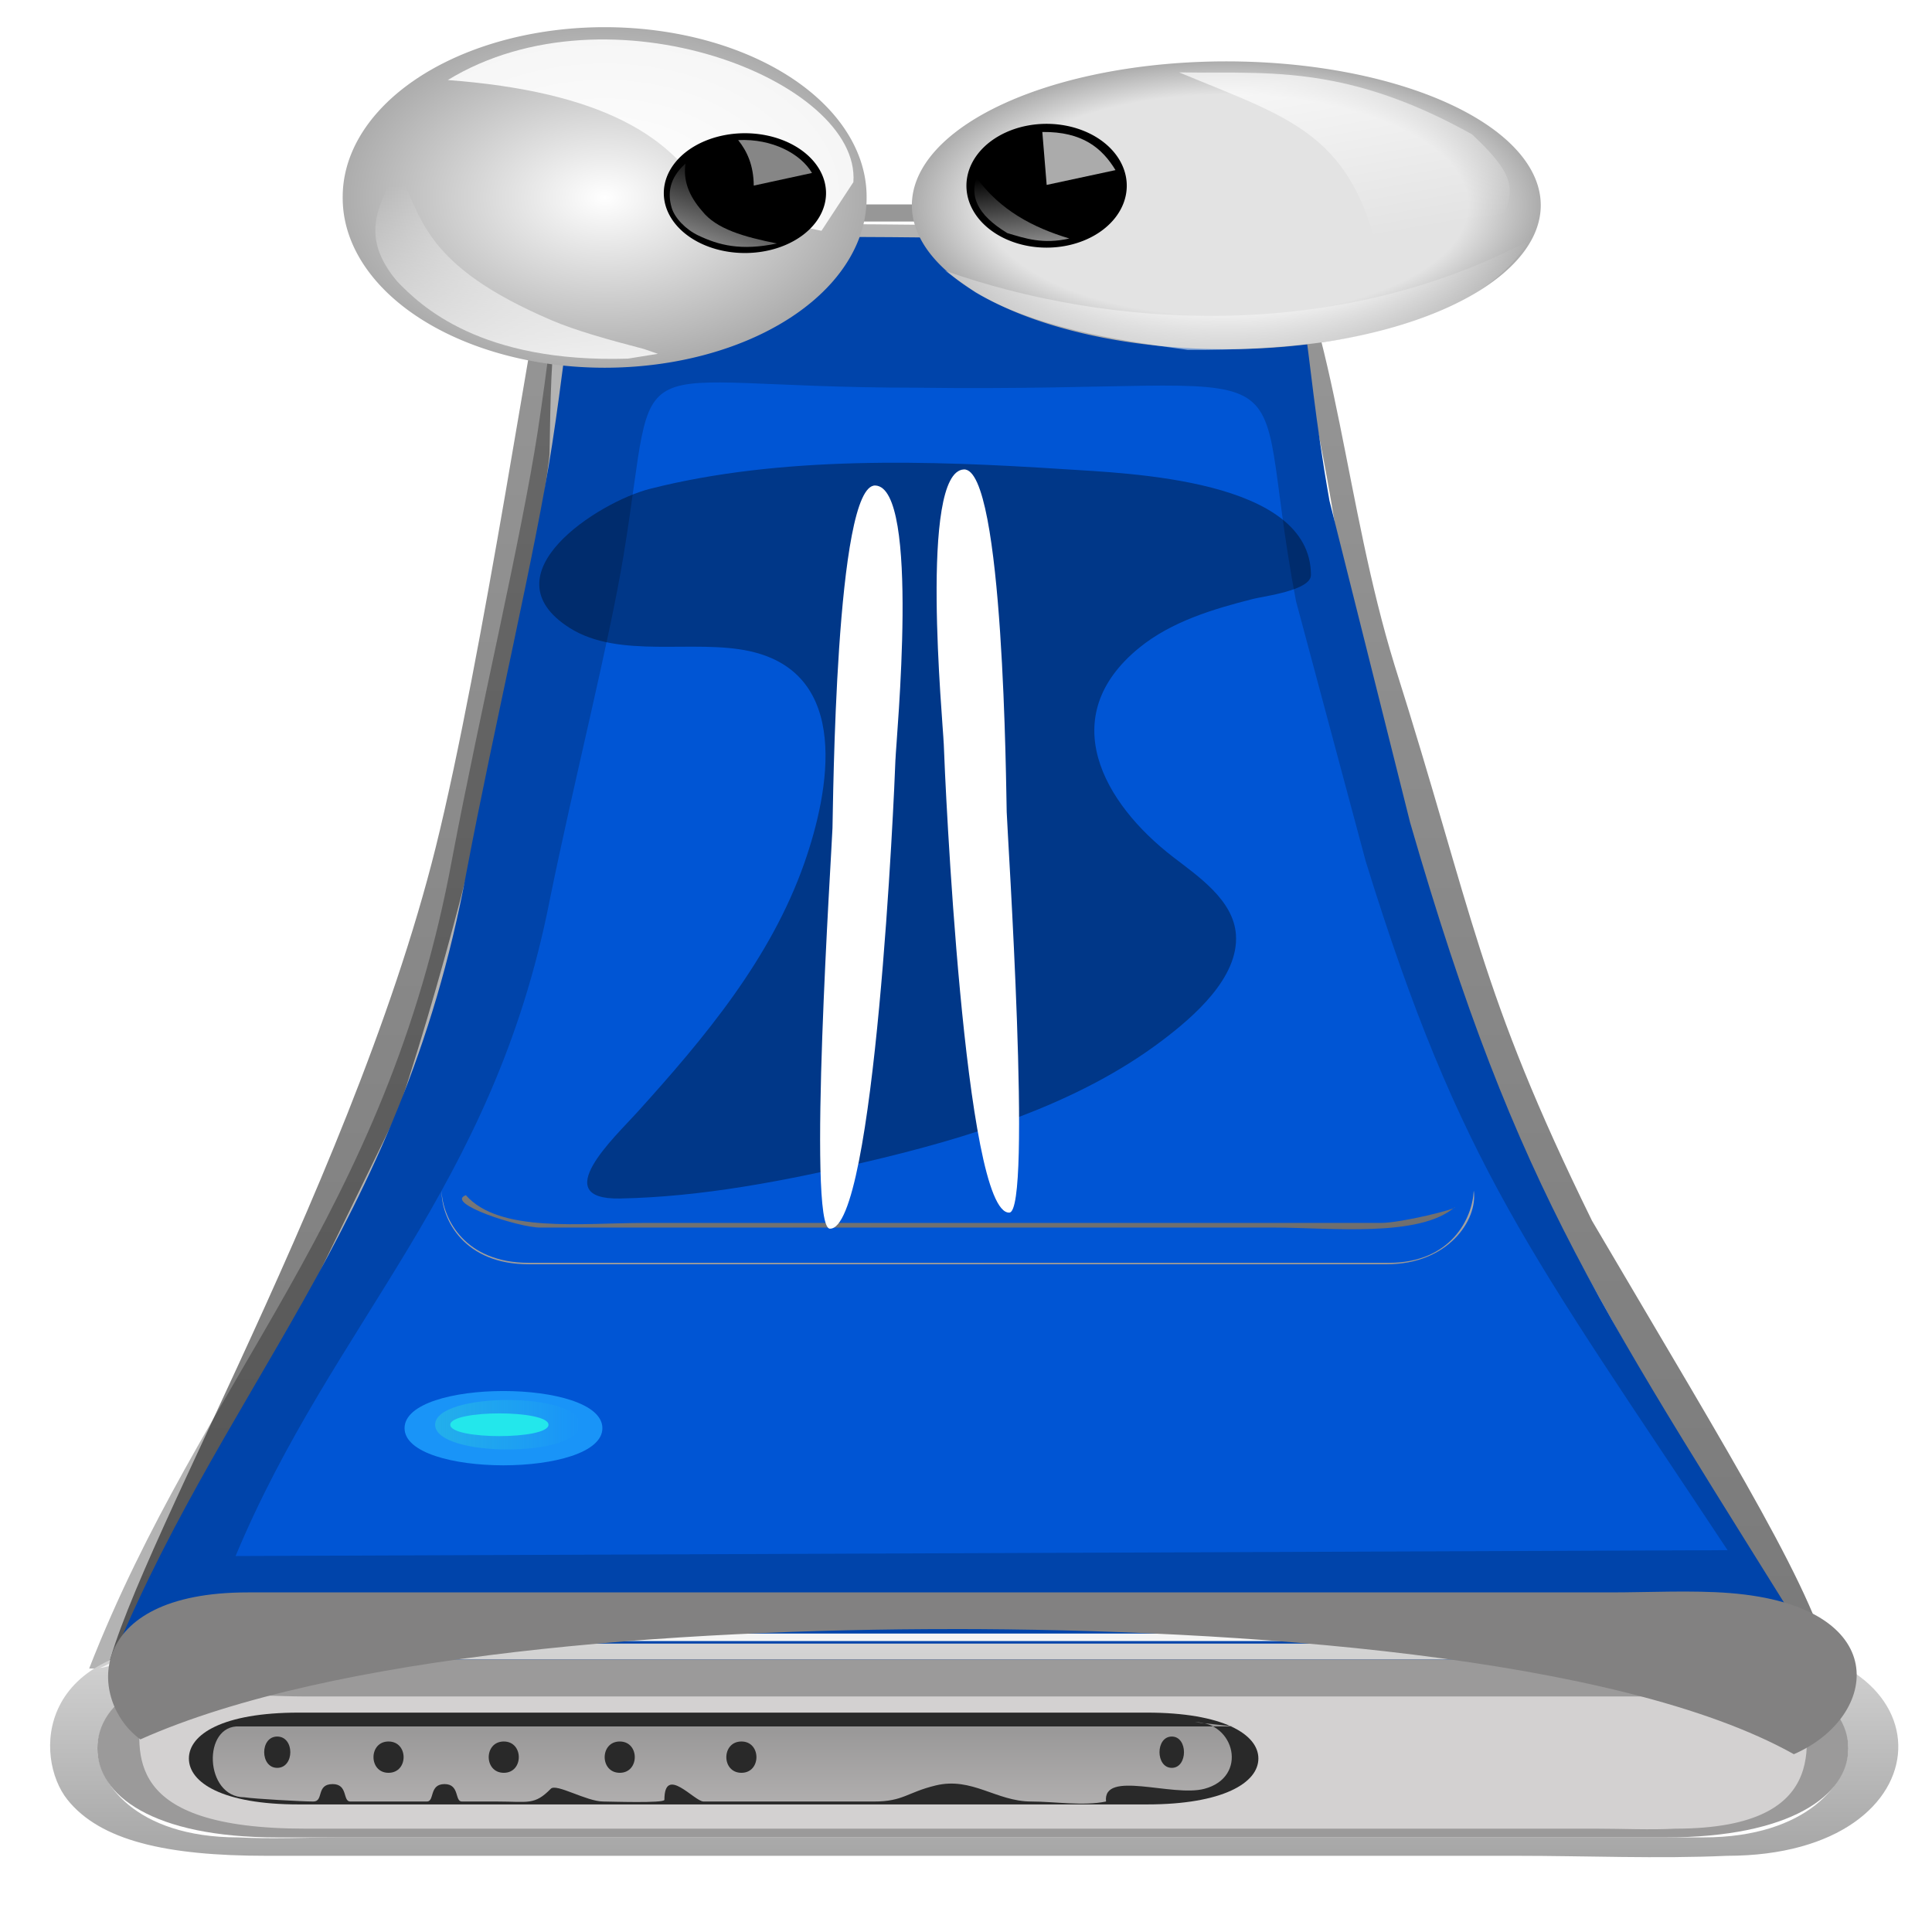 <?xml version="1.0" encoding="UTF-8" standalone="no"?>
<!-- Created with Inkscape (http://www.inkscape.org/) -->

<svg
   xmlns:dc="http://purl.org/dc/elements/1.1/"
   xmlns:cc="http://creativecommons.org/ns#"
   xmlns:rdf="http://www.w3.org/1999/02/22-rdf-syntax-ns#"
   xmlns:svg="http://www.w3.org/2000/svg"
   xmlns="http://www.w3.org/2000/svg"
   xmlns:xlink="http://www.w3.org/1999/xlink"
   version="1.1"
   width="48"
   height="48"
   viewBox="0 0 48 48"
   id="Layer_1"
   style="overflow:visible">
  <defs
     id="defs504">
    <linearGradient
       id="linearGradient4850">
      <stop
         id="stop4852"
         style="stop-color:#23e773;stop-opacity:1"
         offset="0" />
      <stop
         id="stop4854"
         style="stop-color:#23e773;stop-opacity:0"
         offset="1" />
    </linearGradient>
    <radialGradient
       cx="85.4"
       cy="114.782"
       r="4.133"
       id="radialGradient4834"
       gradientUnits="userSpaceOnUse">
      <stop
         id="stop4836"
         style="stop-color:#43cc56;stop-opacity:1"
         offset="0" />
      <stop
         id="stop4838"
         style="stop-color:#d82d28;stop-opacity:1"
         offset="0.824" />
      <stop
         id="stop4840"
         style="stop-color:#d73520;stop-opacity:1"
         offset="0.824" />
      <stop
         id="stop4842"
         style="stop-color:#d64413;stop-opacity:1"
         offset="0.999" />
      <stop
         id="stop4844"
         style="stop-color:#d45800;stop-opacity:1"
         offset="0.999" />
      <stop
         id="stop4846"
         style="stop-color:#d45800;stop-opacity:1"
         offset="1" />
    </radialGradient>
    <linearGradient
       x1="-245.696"
       y1="455.499"
       x2="-244.205"
       y2="455.499"
       id="XMLID_69_-4"
       gradientUnits="userSpaceOnUse"
       gradientTransform="matrix(0,137.788,137.788,0,-62696.559,33915.918)">
      <stop
         id="stop6-2"
         style="stop-color:#ffffff;stop-opacity:1"
         offset="0" />
      <stop
         id="stop8-6"
         style="stop-color:#000000;stop-opacity:1"
         offset="1" />
    </linearGradient>
    <linearGradient
       x1="-225.065"
       y1="484.241"
       x2="-223.539"
       y2="484.241"
       id="XMLID_70_-1"
       gradientUnits="userSpaceOnUse"
       gradientTransform="matrix(0,-46.312,-46.312,0,22491.344,-10303.942)">
      <stop
         id="stop19-8"
         style="stop-color:#d3d1d1;stop-opacity:1"
         offset="0" />
      <stop
         id="stop21-0"
         style="stop-color:#000000;stop-opacity:1"
         offset="1" />
    </linearGradient>
    <linearGradient
       x1="-248.827"
       y1="451.987"
       x2="-247.327"
       y2="451.987"
       id="XMLID_71_-4"
       gradientUnits="userSpaceOnUse"
       gradientTransform="matrix(3.523,90.085,90.085,-3.523,-39777.227,24095.977)">
      <stop
         id="stop26-7"
         style="stop-color:#9b9a9a;stop-opacity:1"
         offset="0" />
      <stop
         id="stop28-1"
         style="stop-color:#000000;stop-opacity:1"
         offset="1" />
    </linearGradient>
    <linearGradient
       x1="-248.824"
       y1="451.997"
       x2="-247.34"
       y2="451.997"
       id="XMLID_72_-4"
       gradientUnits="userSpaceOnUse"
       gradientTransform="matrix(3.523,90.085,90.085,-3.523,-39777.227,24095.977)">
      <stop
         id="stop33-0"
         style="stop-color:#828181;stop-opacity:1"
         offset="0" />
      <stop
         id="stop35-8"
         style="stop-color:#000000;stop-opacity:1"
         offset="1" />
    </linearGradient>
    <linearGradient
       x1="-248.824"
       y1="451.998"
       x2="-247.342"
       y2="451.998"
       id="XMLID_73_-0"
       gradientUnits="userSpaceOnUse"
       gradientTransform="matrix(3.523,90.085,90.085,-3.523,-39777.227,24095.977)">
      <stop
         id="stop40-3"
         style="stop-color:#d3d1d1;stop-opacity:1"
         offset="0" />
      <stop
         id="stop42-0"
         style="stop-color:#000000;stop-opacity:1"
         offset="1" />
    </linearGradient>
    <radialGradient
       cx="85.4"
       cy="114.782"
       r="4.133"
       id="XMLID_74_-4"
       gradientUnits="userSpaceOnUse">
      <stop
         id="stop49-3"
         style="stop-color:#43cc56;stop-opacity:1"
         offset="0.006" />
      <stop
         id="stop51-6"
         style="stop-color:#d82d28;stop-opacity:1"
         offset="0.39" />
      <stop
         id="stop53-1"
         style="stop-color:#d73520;stop-opacity:1"
         offset="0.627" />
      <stop
         id="stop55-1"
         style="stop-color:#d64413;stop-opacity:1"
         offset="0.824" />
      <stop
         id="stop57-8"
         style="stop-color:#d45800;stop-opacity:1"
         offset="0.999" />
      <stop
         id="stop59-3"
         style="stop-color:#d45800;stop-opacity:1"
         offset="1" />
    </radialGradient>
    <linearGradient
       x1="-244.092"
       y1="457.863"
       x2="-242.603"
       y2="457.863"
       id="XMLID_75_-8"
       gradientUnits="userSpaceOnUse"
       gradientTransform="matrix(0,204.714,204.714,0,-93665.977,49949.961)">
      <stop
         id="stop64-8"
         style="stop-color:#ffffff;stop-opacity:1"
         offset="0" />
      <stop
         id="stop66-2"
         style="stop-color:#e5e5e5;stop-opacity:1"
         offset="1" />
    </linearGradient>
    <linearGradient
       x1="-262.924"
       y1="463.403"
       x2="-261.446"
       y2="463.403"
       id="XMLID_77_-0"
       gradientUnits="userSpaceOnUse"
       gradientTransform="matrix(46.324,30.725,30.725,-46.324,-2072.604,29624.824)">
      <stop
         id="stop83-1"
         style="stop-color:#d3d1d1;stop-opacity:1"
         offset="0" />
      <stop
         id="stop85-8"
         style="stop-color:#000000;stop-opacity:1"
         offset="1" />
    </linearGradient>
    <linearGradient
       x1="-262.89"
       y1="463.381"
       x2="-261.422"
       y2="463.381"
       id="XMLID_79_-9"
       gradientUnits="userSpaceOnUse"
       gradientTransform="matrix(46.281,30.696,30.696,-46.281,-2067.545,29603.648)">
      <stop
         id="stop102-0"
         style="stop-color:#d3d1d1;stop-opacity:1"
         offset="0" />
      <stop
         id="stop104-2"
         style="stop-color:#000000;stop-opacity:1"
         offset="1" />
    </linearGradient>
    <linearGradient
       x1="-262.894"
       y1="463.35"
       x2="-261.407"
       y2="463.35"
       id="XMLID_80_-8"
       gradientUnits="userSpaceOnUse"
       gradientTransform="matrix(46.303,30.71,30.71,-46.303,-2071.309,29620.141)">
      <stop
         id="stop109-3"
         style="stop-color:#d3d1d1;stop-opacity:1"
         offset="0" />
      <stop
         id="stop111-9"
         style="stop-color:#000000;stop-opacity:1"
         offset="1" />
    </linearGradient>
    <linearGradient
       x1="-269.66"
       y1="463.59"
       x2="-268.16"
       y2="463.59"
       id="XMLID_81_-4"
       gradientUnits="userSpaceOnUse"
       gradientTransform="matrix(35.671,23.659,23.659,-35.671,-1364.651,23000.25)">
      <stop
         id="stop116-9"
         style="stop-color:#d3d1d1;stop-opacity:1"
         offset="0" />
      <stop
         id="stop118-2"
         style="stop-color:#000000;stop-opacity:1"
         offset="1" />
    </linearGradient>
    <linearGradient
       x1="-268.064"
       y1="463.498"
       x2="-266.525"
       y2="463.498"
       id="XMLID_83_-3"
       gradientUnits="userSpaceOnUse"
       gradientTransform="matrix(37.689,24.997,24.997,-37.689,-1498.498,24259.805)">
      <stop
         id="stop135-5"
         style="stop-color:#d3d1d1;stop-opacity:1"
         offset="0" />
      <stop
         id="stop137-0"
         style="stop-color:#000000;stop-opacity:1"
         offset="1" />
    </linearGradient>
    <linearGradient
       x1="-262.868"
       y1="463.44"
       x2="-261.39"
       y2="463.44"
       id="XMLID_84_-0"
       gradientUnits="userSpaceOnUse"
       gradientTransform="matrix(46.324,30.725,30.725,-46.324,-2065.292,29624.824)">
      <stop
         id="stop142-6"
         style="stop-color:#d3d1d1;stop-opacity:1"
         offset="0" />
      <stop
         id="stop144-0"
         style="stop-color:#000000;stop-opacity:1"
         offset="1" />
    </linearGradient>
    <linearGradient
       x1="-262.805"
       y1="463.414"
       x2="-261.318"
       y2="463.414"
       id="XMLID_86_-5"
       gradientUnits="userSpaceOnUse"
       gradientTransform="matrix(46.389,30.768,30.768,-46.389,-2066.944,29671.387)">
      <stop
         id="stop161-3"
         style="stop-color:#d3d1d1;stop-opacity:1"
         offset="0" />
      <stop
         id="stop163-7"
         style="stop-color:#000000;stop-opacity:1"
         offset="1" />
    </linearGradient>
    <linearGradient
       x1="-262.8"
       y1="463.382"
       x2="-261.338"
       y2="463.382"
       id="XMLID_87_-3"
       gradientUnits="userSpaceOnUse"
       gradientTransform="matrix(46.368,30.753,30.753,-46.368,-2067.93,29660.75)">
      <stop
         id="stop168-0"
         style="stop-color:#d3d1d1;stop-opacity:1"
         offset="0" />
      <stop
         id="stop170-0"
         style="stop-color:#000000;stop-opacity:1"
         offset="1" />
    </linearGradient>
    <linearGradient
       x1="-262.89"
       y1="463.411"
       x2="-261.403"
       y2="463.411"
       id="XMLID_88_-3"
       gradientUnits="userSpaceOnUse"
       gradientTransform="matrix(46.324,30.725,30.725,-46.324,-2068.917,29627.246)">
      <stop
         id="stop175-8"
         style="stop-color:#d3d1d1;stop-opacity:1"
         offset="0" />
      <stop
         id="stop177-9"
         style="stop-color:#000000;stop-opacity:1"
         offset="1" />
    </linearGradient>
    <linearGradient
       x1="-262.83"
       y1="463.378"
       x2="-261.31"
       y2="463.378"
       id="XMLID_89_-1"
       gradientUnits="userSpaceOnUse"
       gradientTransform="matrix(46.411,30.782,30.782,-46.411,-2072.021,29687.352)">
      <stop
         id="stop182-1"
         style="stop-color:#d3d1d1;stop-opacity:1"
         offset="0" />
      <stop
         id="stop184-9"
         style="stop-color:#000000;stop-opacity:1"
         offset="1" />
    </linearGradient>
    <linearGradient
       x1="-265.416"
       y1="463.455"
       x2="-263.889"
       y2="463.455"
       id="XMLID_90_-5"
       gradientUnits="userSpaceOnUse"
       gradientTransform="matrix(41.724,27.674,27.674,-41.724,-1768.037,26766.762)">
      <stop
         id="stop189-1"
         style="stop-color:#d3d1d1;stop-opacity:1"
         offset="0" />
      <stop
         id="stop191-5"
         style="stop-color:#000000;stop-opacity:1"
         offset="1" />
    </linearGradient>
    <linearGradient
       x1="-265.321"
       y1="463.421"
       x2="-263.814"
       y2="463.421"
       id="XMLID_91_-0"
       gradientUnits="userSpaceOnUse"
       gradientTransform="matrix(41.789,27.717,27.717,-41.789,-1770.048,26813.277)">
      <stop
         id="stop196-8"
         style="stop-color:#d3d1d1;stop-opacity:1"
         offset="0" />
      <stop
         id="stop198-9"
         style="stop-color:#000000;stop-opacity:1"
         offset="1" />
    </linearGradient>
    <linearGradient
       x1="-232.649"
       y1="484.255"
       x2="-231.187"
       y2="484.255"
       id="XMLID_92_-3"
       gradientUnits="userSpaceOnUse"
       gradientTransform="matrix(-44.111,29.257,-29.257,-44.111,4049.22,28248.891)">
      <stop
         id="stop203-9"
         style="stop-color:#d3d1d1;stop-opacity:1"
         offset="0" />
      <stop
         id="stop205-4"
         style="stop-color:#000000;stop-opacity:1"
         offset="1" />
    </linearGradient>
    <linearGradient
       x1="-232.614"
       y1="484.197"
       x2="-231.171"
       y2="484.197"
       id="XMLID_94_-8"
       gradientUnits="userSpaceOnUse"
       gradientTransform="matrix(-44.176,29.3,-29.3,-44.176,4051.012,28295.484)">
      <stop
         id="stop222-5"
         style="stop-color:#d3d1d1;stop-opacity:1"
         offset="0" />
      <stop
         id="stop224-7"
         style="stop-color:#000000;stop-opacity:1"
         offset="1" />
    </linearGradient>
    <linearGradient
       x1="-232.638"
       y1="484.174"
       x2="-231.145"
       y2="484.174"
       id="XMLID_95_-0"
       gradientUnits="userSpaceOnUse"
       gradientTransform="matrix(-44.154,29.285,-29.285,-44.154,4051.811,28284.914)">
      <stop
         id="stop229-7"
         style="stop-color:#d3d1d1;stop-opacity:1"
         offset="0" />
      <stop
         id="stop231-0"
         style="stop-color:#000000;stop-opacity:1"
         offset="1" />
    </linearGradient>
    <linearGradient
       x1="-230.487"
       y1="490.314"
       x2="-228.968"
       y2="490.314"
       id="XMLID_96_-7"
       gradientUnits="userSpaceOnUse"
       gradientTransform="matrix(-34.369,22.795,-22.795,-34.369,3401.167,22190.008)">
      <stop
         id="stop236-0"
         style="stop-color:#d3d1d1;stop-opacity:1"
         offset="0" />
      <stop
         id="stop238-9"
         style="stop-color:#000000;stop-opacity:1"
         offset="1" />
    </linearGradient>
    <linearGradient
       x1="-231.03"
       y1="488.747"
       x2="-229.498"
       y2="488.747"
       id="XMLID_97_-1"
       gradientUnits="userSpaceOnUse"
       gradientTransform="matrix(-36.408,24.148,-24.148,-36.408,3536.263,23464.687)">
      <stop
         id="stop243-8"
         style="stop-color:#d3d1d1;stop-opacity:1"
         offset="0" />
      <stop
         id="stop245-6"
         style="stop-color:#000000;stop-opacity:1"
         offset="1" />
    </linearGradient>
    <linearGradient
       x1="-231.907"
       y1="486.4"
       x2="-230.36"
       y2="486.4"
       id="XMLID_98_-2"
       gradientUnits="userSpaceOnUse"
       gradientTransform="matrix(-40.054,26.566,-26.566,-40.054,3779.901,25727.937)">
      <stop
         id="stop250-5"
         style="stop-color:#d3d1d1;stop-opacity:1"
         offset="0" />
      <stop
         id="stop252-3"
         style="stop-color:#000000;stop-opacity:1"
         offset="1" />
    </linearGradient>
    <linearGradient
       x1="-231.818"
       y1="486.352"
       x2="-230.35"
       y2="486.352"
       id="XMLID_99_-6"
       gradientUnits="userSpaceOnUse"
       gradientTransform="matrix(-40.075,26.58,-26.58,-40.075,3779.353,25747.246)">
      <stop
         id="stop257-8"
         style="stop-color:#d3d1d1;stop-opacity:1"
         offset="0" />
      <stop
         id="stop259-2"
         style="stop-color:#000000;stop-opacity:1"
         offset="1" />
    </linearGradient>
    <linearGradient
       x1="-262.726"
       y1="463.527"
       x2="-261.239"
       y2="463.527"
       id="XMLID_100_-6"
       gradientUnits="userSpaceOnUse"
       gradientTransform="matrix(46.303,30.71,30.71,-46.303,-2043.871,29613.687)">
      <stop
         id="stop264-1"
         style="stop-color:#d3d1d1;stop-opacity:1"
         offset="0" />
      <stop
         id="stop266-4"
         style="stop-color:#000000;stop-opacity:1"
         offset="1" />
    </linearGradient>
    <linearGradient
       x1="-262.678"
       y1="463.493"
       x2="-261.211"
       y2="463.493"
       id="XMLID_101_-3"
       gradientUnits="userSpaceOnUse"
       gradientTransform="matrix(46.281,30.696,30.696,-46.281,-2040.107,29606.07)">
      <stop
         id="stop271-9"
         style="stop-color:#d3d1d1;stop-opacity:1"
         offset="0" />
      <stop
         id="stop273-7"
         style="stop-color:#000000;stop-opacity:1"
         offset="1" />
    </linearGradient>
    <linearGradient
       x1="-262.824"
       y1="463.448"
       x2="-261.356"
       y2="463.448"
       id="XMLID_102_-6"
       gradientUnits="userSpaceOnUse"
       gradientTransform="matrix(46.324,30.725,30.725,-46.324,-2061.292,29627.246)">
      <stop
         id="stop278-6"
         style="stop-color:#d3d1d1;stop-opacity:1"
         offset="0" />
      <stop
         id="stop280-6"
         style="stop-color:#000000;stop-opacity:1"
         offset="1" />
    </linearGradient>
    <linearGradient
       x1="-262.794"
       y1="463.418"
       x2="-261.327"
       y2="463.418"
       id="XMLID_103_-3"
       gradientUnits="userSpaceOnUse"
       gradientTransform="matrix(46.281,30.696,30.696,-46.281,-2056.17,29606.07)">
      <stop
         id="stop285-6"
         style="stop-color:#d3d1d1;stop-opacity:1"
         offset="0" />
      <stop
         id="stop287-0"
         style="stop-color:#000000;stop-opacity:1"
         offset="1" />
    </linearGradient>
    <linearGradient
       x1="-262.839"
       y1="463.478"
       x2="-261.347"
       y2="463.478"
       id="XMLID_104_-7"
       gradientUnits="userSpaceOnUse"
       gradientTransform="matrix(46.281,30.696,30.696,-46.281,-2054.67,29597.695)">
      <stop
         id="stop292-2"
         style="stop-color:#d3d1d1;stop-opacity:1"
         offset="0" />
      <stop
         id="stop294-4"
         style="stop-color:#000000;stop-opacity:1"
         offset="1" />
    </linearGradient>
    <linearGradient
       x1="-262.786"
       y1="463.453"
       x2="-261.306"
       y2="463.453"
       id="XMLID_106_-0"
       gradientUnits="userSpaceOnUse"
       gradientTransform="matrix(46.281,30.696,30.696,-46.281,-2052.357,29603.648)">
      <stop
         id="stop311-0"
         style="stop-color:#d3d1d1;stop-opacity:1"
         offset="0" />
      <stop
         id="stop313-2"
         style="stop-color:#000000;stop-opacity:1"
         offset="1" />
    </linearGradient>
    <linearGradient
       x1="-262.779"
       y1="463.423"
       x2="-261.299"
       y2="463.423"
       id="XMLID_107_-8"
       gradientUnits="userSpaceOnUse"
       gradientTransform="matrix(46.303,30.71,30.71,-46.303,-2056.121,29620.141)">
      <stop
         id="stop318-7"
         style="stop-color:#d3d1d1;stop-opacity:1"
         offset="0" />
      <stop
         id="stop320-5"
         style="stop-color:#000000;stop-opacity:1"
         offset="1" />
    </linearGradient>
    <linearGradient
       x1="-262.739"
       y1="463.513"
       x2="-261.262"
       y2="463.513"
       id="XMLID_108_-5"
       gradientUnits="userSpaceOnUse"
       gradientTransform="matrix(46.368,30.753,30.753,-46.368,-2052.305,29651.891)">
      <stop
         id="stop325-7"
         style="stop-color:#d3d1d1;stop-opacity:1"
         offset="0" />
      <stop
         id="stop327-3"
         style="stop-color:#000000;stop-opacity:1"
         offset="1" />
    </linearGradient>
    <linearGradient
       x1="-262.703"
       y1="463.487"
       x2="-261.196"
       y2="463.487"
       id="XMLID_110_-9"
       gradientUnits="userSpaceOnUse"
       gradientTransform="matrix(46.389,30.768,30.768,-46.389,-2051.319,29671.387)">
      <stop
         id="stop344-0"
         style="stop-color:#d3d1d1;stop-opacity:1"
         offset="0" />
      <stop
         id="stop346-7"
         style="stop-color:#000000;stop-opacity:1"
         offset="1" />
    </linearGradient>
    <linearGradient
       x1="-262.673"
       y1="463.457"
       x2="-261.193"
       y2="463.457"
       id="XMLID_111_-9"
       gradientUnits="userSpaceOnUse"
       gradientTransform="matrix(46.433,30.797,30.797,-46.433,-2056.457,29701.426)">
      <stop
         id="stop351-6"
         style="stop-color:#d3d1d1;stop-opacity:1"
         offset="0" />
      <stop
         id="stop353-3"
         style="stop-color:#000000;stop-opacity:1"
         offset="1" />
    </linearGradient>
    <linearGradient
       x1="-262.759"
       y1="463.484"
       x2="-261.278"
       y2="463.484"
       id="XMLID_112_-3"
       gradientUnits="userSpaceOnUse"
       gradientTransform="matrix(46.368,30.753,30.753,-46.368,-2056.305,29654.297)">
      <stop
         id="stop358-1"
         style="stop-color:#d3d1d1;stop-opacity:1"
         offset="0" />
      <stop
         id="stop360-3"
         style="stop-color:#000000;stop-opacity:1"
         offset="1" />
    </linearGradient>
    <linearGradient
       x1="-262.714"
       y1="463.452"
       x2="-261.233"
       y2="463.452"
       id="XMLID_119_-7"
       gradientUnits="userSpaceOnUse"
       gradientTransform="matrix(46.368,30.753,30.753,-46.368,-2053.992,29660.266)">
      <stop
         id="stop437-4"
         style="stop-color:#d3d1d1;stop-opacity:1"
         offset="0" />
      <stop
         id="stop439-1"
         style="stop-color:#000000;stop-opacity:1"
         offset="1" />
    </linearGradient>
    <linearGradient
       x1="-243.323"
       y1="458.992"
       x2="-241.839"
       y2="458.992"
       id="linearGradient4912"
       xlink:href="#XMLID_120_"
       gradientUnits="userSpaceOnUse"
       gradientTransform="matrix(0,266.667,266.667,0,-122333.13,64794.656)" />
    <linearGradient
       x1="-243.321"
       y1="458.994"
       x2="-241.84"
       y2="458.994"
       id="linearGradient4914"
       xlink:href="#XMLID_121_"
       gradientUnits="userSpaceOnUse"
       gradientTransform="matrix(0,266.668,266.668,0,-122333.97,64794.32)" />
    <linearGradient
       x1="-243.324"
       y1="458.921"
       x2="-241.837"
       y2="458.921"
       id="linearGradient4916"
       xlink:href="#XMLID_122_"
       gradientUnits="userSpaceOnUse"
       gradientTransform="matrix(-2.507,285.118,266.656,2.401,-122977.39,68171.176)" />
    <linearGradient
       x1="-243.322"
       y1="459.066"
       x2="-241.838"
       y2="459.066"
       id="linearGradient4918"
       xlink:href="#XMLID_123_"
       gradientUnits="userSpaceOnUse"
       gradientTransform="matrix(0.149,305.311,280.815,-0.146,-128750.94,74242.897)" />
    <linearGradient
       x1="-245.696"
       y1="455.499"
       x2="-244.205"
       y2="455.499"
       id="linearGradient4920"
       xlink:href="#XMLID_69_-4"
       gradientUnits="userSpaceOnUse"
       gradientTransform="matrix(0,68.495,137.788,0,-62696.652,16930.988)" />
    <linearGradient
       x1="-225.065"
       y1="484.241"
       x2="-223.539"
       y2="484.241"
       id="linearGradient4922"
       xlink:href="#XMLID_70_-1"
       gradientUnits="userSpaceOnUse"
       gradientTransform="matrix(0,-23.022,-46.312,0,22491.25,-5050.802)" />
    <linearGradient
       x1="-248.827"
       y1="451.987"
       x2="-247.327"
       y2="451.987"
       id="linearGradient4924"
       xlink:href="#XMLID_71_-4"
       gradientUnits="userSpaceOnUse"
       gradientTransform="matrix(3.523,44.782,90.085,-1.751,-39777.32,12049.474)" />
    <linearGradient
       x1="-248.824"
       y1="451.997"
       x2="-247.34"
       y2="451.997"
       id="linearGradient4926"
       xlink:href="#XMLID_72_-4"
       gradientUnits="userSpaceOnUse"
       gradientTransform="matrix(3.523,44.782,90.085,-1.751,-39777.32,12049.474)" />
    <linearGradient
       x1="-248.824"
       y1="451.998"
       x2="-247.342"
       y2="451.998"
       id="linearGradient4928"
       xlink:href="#XMLID_73_-0"
       gradientUnits="userSpaceOnUse"
       gradientTransform="matrix(3.523,44.782,90.085,-1.751,-39777.32,12049.474)" />
    <radialGradient
       cx="85.068"
       cy="133.19"
       r="5.059"
       fx="85.068"
       fy="133.19"
       id="radialGradient4930"
       xlink:href="#linearGradient4850"
       gradientUnits="userSpaceOnUse"
       gradientTransform="matrix(-1.859,0.986,-0.658,-1.24,333.998,207.822)" />
    <linearGradient
       x1="-244.092"
       y1="457.863"
       x2="-242.603"
       y2="457.863"
       id="linearGradient4932"
       xlink:href="#XMLID_75_-8"
       gradientUnits="userSpaceOnUse"
       gradientTransform="matrix(0,101.764,204.714,0,-93666.07,24901.547)" />
    <linearGradient
       x1="-262.924"
       y1="463.403"
       x2="-261.446"
       y2="463.403"
       id="linearGradient4934"
       xlink:href="#XMLID_77_-0"
       gradientUnits="userSpaceOnUse"
       gradientTransform="matrix(46.324,15.273,30.725,-23.028,-2072.698,14797.876)" />
    <linearGradient
       x1="-262.89"
       y1="463.381"
       x2="-261.422"
       y2="463.381"
       id="linearGradient4936"
       xlink:href="#XMLID_79_-9"
       gradientUnits="userSpaceOnUse"
       gradientTransform="matrix(46.281,15.259,30.696,-23.006,-2067.638,14787.349)" />
    <linearGradient
       x1="-262.894"
       y1="463.35"
       x2="-261.407"
       y2="463.35"
       id="linearGradient4938"
       xlink:href="#XMLID_80_-8"
       gradientUnits="userSpaceOnUse"
       gradientTransform="matrix(46.303,15.266,30.71,-23.017,-2071.402,14795.548)" />
    <linearGradient
       x1="-269.66"
       y1="463.59"
       x2="-268.16"
       y2="463.59"
       id="linearGradient4940"
       xlink:href="#XMLID_81_-4"
       gradientUnits="userSpaceOnUse"
       gradientTransform="matrix(35.671,11.761,23.659,-17.732,-1364.745,11504.785)" />
    <linearGradient
       x1="-268.064"
       y1="463.498"
       x2="-266.525"
       y2="463.498"
       id="linearGradient4942"
       xlink:href="#XMLID_83_-3"
       gradientUnits="userSpaceOnUse"
       gradientTransform="matrix(37.689,12.426,24.997,-18.735,-1498.592,12130.913)" />
    <linearGradient
       x1="-262.868"
       y1="463.44"
       x2="-261.39"
       y2="463.44"
       id="linearGradient4944"
       xlink:href="#XMLID_84_-0"
       gradientUnits="userSpaceOnUse"
       gradientTransform="matrix(46.324,15.273,30.725,-23.028,-2065.385,14797.876)" />
    <linearGradient
       x1="-262.805"
       y1="463.414"
       x2="-261.318"
       y2="463.414"
       id="linearGradient4946"
       xlink:href="#XMLID_86_-5"
       gradientUnits="userSpaceOnUse"
       gradientTransform="matrix(46.389,15.295,30.768,-23.06,-2067.038,14821.022)" />
    <linearGradient
       x1="-262.8"
       y1="463.382"
       x2="-261.338"
       y2="463.382"
       id="linearGradient4948"
       xlink:href="#XMLID_87_-3"
       gradientUnits="userSpaceOnUse"
       gradientTransform="matrix(46.368,15.288,30.753,-23.049,-2068.023,14815.735)" />
    <linearGradient
       x1="-262.89"
       y1="463.411"
       x2="-261.403"
       y2="463.411"
       id="linearGradient4950"
       xlink:href="#XMLID_88_-3"
       gradientUnits="userSpaceOnUse"
       gradientTransform="matrix(46.324,15.273,30.725,-23.028,-2069.01,14799.08)" />
    <linearGradient
       x1="-262.83"
       y1="463.378"
       x2="-261.31"
       y2="463.378"
       id="linearGradient4952"
       xlink:href="#XMLID_89_-1"
       gradientUnits="userSpaceOnUse"
       gradientTransform="matrix(46.411,15.302,30.782,-23.071,-2072.115,14828.959)" />
    <linearGradient
       x1="-265.416"
       y1="463.455"
       x2="-263.889"
       y2="463.455"
       id="linearGradient4954"
       xlink:href="#XMLID_90_-5"
       gradientUnits="userSpaceOnUse"
       gradientTransform="matrix(41.724,13.757,27.674,-20.741,-1768.13,13377.127)" />
    <linearGradient
       x1="-265.321"
       y1="463.421"
       x2="-263.814"
       y2="463.421"
       id="linearGradient4956"
       xlink:href="#XMLID_91_-0"
       gradientUnits="userSpaceOnUse"
       gradientTransform="matrix(41.789,13.778,27.717,-20.774,-1770.142,13400.25)" />
    <linearGradient
       x1="-232.649"
       y1="484.255"
       x2="-231.187"
       y2="484.255"
       id="linearGradient4958"
       xlink:href="#XMLID_92_-3"
       gradientUnits="userSpaceOnUse"
       gradientTransform="matrix(-44.111,14.544,-29.257,-21.928,4049.126,14113.896)" />
    <linearGradient
       x1="-232.614"
       y1="484.197"
       x2="-231.171"
       y2="484.197"
       id="linearGradient4960"
       xlink:href="#XMLID_94_-8"
       gradientUnits="userSpaceOnUse"
       gradientTransform="matrix(-44.176,14.565,-29.3,-21.96,4050.919,14137.058)" />
    <linearGradient
       x1="-232.638"
       y1="484.174"
       x2="-231.145"
       y2="484.174"
       id="linearGradient4962"
       xlink:href="#XMLID_95_-0"
       gradientUnits="userSpaceOnUse"
       gradientTransform="matrix(-44.154,14.558,-29.285,-21.949,4051.717,14131.804)" />
    <linearGradient
       x1="-230.487"
       y1="490.314"
       x2="-228.968"
       y2="490.314"
       id="linearGradient4964"
       xlink:href="#XMLID_96_-7"
       gradientUnits="userSpaceOnUse"
       gradientTransform="matrix(-34.369,11.332,-22.795,-17.085,3401.073,11102.012)" />
    <linearGradient
       x1="-231.03"
       y1="488.747"
       x2="-229.498"
       y2="488.747"
       id="linearGradient4966"
       xlink:href="#XMLID_97_-1"
       gradientUnits="userSpaceOnUse"
       gradientTransform="matrix(-36.408,12.004,-24.148,-18.099,3536.169,11735.658)" />
    <linearGradient
       x1="-231.907"
       y1="486.4"
       x2="-230.36"
       y2="486.4"
       id="linearGradient4968"
       xlink:href="#XMLID_98_-2"
       gradientUnits="userSpaceOnUse"
       gradientTransform="matrix(-40.054,13.206,-26.566,-19.911,3779.808,12860.725)" />
    <linearGradient
       x1="-231.818"
       y1="486.352"
       x2="-230.35"
       y2="486.352"
       id="linearGradient4970"
       xlink:href="#XMLID_99_-6"
       gradientUnits="userSpaceOnUse"
       gradientTransform="matrix(-40.075,13.213,-26.58,-19.922,3779.26,12870.323)" />
    <linearGradient
       x1="-262.726"
       y1="463.527"
       x2="-261.239"
       y2="463.527"
       id="linearGradient4972"
       xlink:href="#XMLID_100_-6"
       gradientUnits="userSpaceOnUse"
       gradientTransform="matrix(46.303,15.266,30.71,-23.017,-2043.965,14792.34)" />
    <linearGradient
       x1="-262.678"
       y1="463.493"
       x2="-261.211"
       y2="463.493"
       id="linearGradient4974"
       xlink:href="#XMLID_101_-3"
       gradientUnits="userSpaceOnUse"
       gradientTransform="matrix(46.281,15.259,30.696,-23.006,-2040.201,14788.553)" />
    <linearGradient
       x1="-262.824"
       y1="463.448"
       x2="-261.356"
       y2="463.448"
       id="linearGradient4976"
       xlink:href="#XMLID_102_-6"
       gradientUnits="userSpaceOnUse"
       gradientTransform="matrix(46.324,15.273,30.725,-23.028,-2061.385,14799.08)" />
    <linearGradient
       x1="-262.794"
       y1="463.418"
       x2="-261.327"
       y2="463.418"
       id="linearGradient4978"
       xlink:href="#XMLID_103_-3"
       gradientUnits="userSpaceOnUse"
       gradientTransform="matrix(46.281,15.259,30.696,-23.006,-2056.263,14788.553)" />
    <linearGradient
       x1="-262.839"
       y1="463.478"
       x2="-261.347"
       y2="463.478"
       id="linearGradient4980"
       xlink:href="#XMLID_104_-7"
       gradientUnits="userSpaceOnUse"
       gradientTransform="matrix(46.281,15.259,30.696,-23.006,-2054.763,14784.39)" />
    <linearGradient
       x1="-262.786"
       y1="463.453"
       x2="-261.306"
       y2="463.453"
       id="linearGradient4982"
       xlink:href="#XMLID_106_-0"
       gradientUnits="userSpaceOnUse"
       gradientTransform="matrix(46.281,15.259,30.696,-23.006,-2052.451,14787.349)" />
    <linearGradient
       x1="-262.779"
       y1="463.423"
       x2="-261.299"
       y2="463.423"
       id="linearGradient4984"
       xlink:href="#XMLID_107_-8"
       gradientUnits="userSpaceOnUse"
       gradientTransform="matrix(46.303,15.266,30.71,-23.017,-2056.215,14795.548)" />
    <linearGradient
       x1="-262.739"
       y1="463.513"
       x2="-261.262"
       y2="463.513"
       id="linearGradient4986"
       xlink:href="#XMLID_108_-5"
       gradientUnits="userSpaceOnUse"
       gradientTransform="matrix(46.368,15.288,30.753,-23.049,-2052.398,14811.331)" />
    <linearGradient
       x1="-262.703"
       y1="463.487"
       x2="-261.196"
       y2="463.487"
       id="linearGradient4988"
       xlink:href="#XMLID_110_-9"
       gradientUnits="userSpaceOnUse"
       gradientTransform="matrix(46.389,15.295,30.768,-23.06,-2051.413,14821.022)" />
    <linearGradient
       x1="-262.673"
       y1="463.457"
       x2="-261.193"
       y2="463.457"
       id="linearGradient4990"
       xlink:href="#XMLID_111_-9"
       gradientUnits="userSpaceOnUse"
       gradientTransform="matrix(46.433,15.309,30.797,-23.082,-2056.55,14835.955)" />
    <linearGradient
       x1="-262.759"
       y1="463.484"
       x2="-261.278"
       y2="463.484"
       id="linearGradient4992"
       xlink:href="#XMLID_112_-3"
       gradientUnits="userSpaceOnUse"
       gradientTransform="matrix(46.368,15.288,30.753,-23.049,-2056.398,14812.527)" />
    <linearGradient
       x1="-262.714"
       y1="463.452"
       x2="-261.233"
       y2="463.452"
       id="linearGradient4994"
       xlink:href="#XMLID_119_-7"
       gradientUnits="userSpaceOnUse"
       gradientTransform="matrix(46.368,15.288,30.753,-23.049,-2054.086,14815.494)" />
    <linearGradient
       x1="-248.824"
       y1="451.998"
       x2="-247.342"
       y2="451.998"
       id="linearGradient3437"
       xlink:href="#XMLID_73_-0"
       gradientUnits="userSpaceOnUse"
       gradientTransform="matrix(1.253,14.926,32.043,-0.584,-14071.198,4036.153)" />
    <linearGradient
       x1="-248.824"
       y1="451.997"
       x2="-247.34"
       y2="451.997"
       id="linearGradient3440"
       xlink:href="#XMLID_72_-4"
       gradientUnits="userSpaceOnUse"
       gradientTransform="matrix(1.253,14.926,32.043,-0.584,-14062.809,4038.696)" />
    <linearGradient
       x1="-248.827"
       y1="451.987"
       x2="-247.327"
       y2="451.987"
       id="linearGradient3443"
       xlink:href="#XMLID_71_-4"
       gradientUnits="userSpaceOnUse"
       gradientTransform="matrix(1.253,14.926,32.043,-0.584,-14070.537,4034.933)" />
    <linearGradient
       x1="-243.321"
       y1="458.994"
       x2="-241.84"
       y2="458.994"
       id="linearGradient3462"
       xlink:href="#XMLID_121_"
       gradientUnits="userSpaceOnUse"
       gradientTransform="matrix(0,88.88,94.853,0,-43446.585,21575.589)" />
    <linearGradient
       x1="-225.065"
       y1="484.241"
       x2="-223.539"
       y2="484.241"
       id="linearGradient4257"
       xlink:href="#XMLID_70_-1"
       gradientUnits="userSpaceOnUse"
       gradientTransform="matrix(0,-7.673,-16.473,0,8097.955,-1612.554)" />
    <linearGradient
       id="linearGradient3920-3">
      <stop
         id="stop3922-7"
         style="stop-color:#ffffff;stop-opacity:1"
         offset="0" />
      <stop
         id="stop3924-9"
         style="stop-color:#acacac;stop-opacity:1"
         offset="1" />
    </linearGradient>
    <linearGradient
       id="linearGradient3992-9">
      <stop
         id="stop3994-3"
         style="stop-color:#e3e3e3;stop-opacity:1"
         offset="0" />
      <stop
         id="stop3996-6"
         style="stop-color:#e3e3e3;stop-opacity:1"
         offset="0.769" />
      <stop
         id="stop3998-8"
         style="stop-color:#acacac;stop-opacity:1"
         offset="1" />
    </linearGradient>
    <filter
       x="-0.121"
       y="-0.079"
       width="1.242"
       height="1.159"
       color-interpolation-filters="sRGB"
       id="filter4362">
      <feGaussianBlur
         stdDeviation="21.142"
         id="feGaussianBlur4364" />
    </filter>
    <filter
       color-interpolation-filters="sRGB"
       id="filter4441-9">
      <feGaussianBlur
         id="feGaussianBlur4443-2"
         stdDeviation="1.756" />
    </filter>
    <linearGradient
       x1="-243.323"
       y1="458.992"
       x2="-241.839"
       y2="458.992"
       id="linearGradient4481"
       xlink:href="#XMLID_120_"
       gradientUnits="userSpaceOnUse"
       gradientTransform="matrix(0,90.551,46.903,0,-21357.459,22045.365)" />
    <radialGradient
       cx="615.181"
       cy="311.216"
       r="79.756"
       fx="615.181"
       fy="311.216"
       id="radialGradient4556-6"
       xlink:href="#linearGradient3992-9-2"
       gradientUnits="userSpaceOnUse"
       gradientTransform="matrix(1,0,0,0.937,0,19.587)" />
    <linearGradient
       id="linearGradient3992-9-2">
      <stop
         id="stop3994-3-3"
         style="stop-color:#e3e3e3;stop-opacity:1"
         offset="0" />
      <stop
         id="stop3996-6-8"
         style="stop-color:#e3e3e3;stop-opacity:1"
         offset="0.769" />
      <stop
         id="stop3998-8-4"
         style="stop-color:#acacac;stop-opacity:1"
         offset="1" />
    </linearGradient>
    <linearGradient
       x1="648.666"
       y1="215.5"
       x2="680.945"
       y2="310.897"
       id="linearGradient4558-1"
       xlink:href="#linearGradient3720-5-1"
       gradientUnits="userSpaceOnUse" />
    <linearGradient
       id="linearGradient3720-5-1">
      <stop
         id="stop3722-0-9"
         style="stop-color:#ffffff;stop-opacity:1"
         offset="0" />
      <stop
         id="stop3724-1-1"
         style="stop-color:#ffffff;stop-opacity:0"
         offset="1" />
    </linearGradient>
    <linearGradient
       x1="614.25"
       y1="407.506"
       x2="626.25"
       y2="309.506"
       id="linearGradient4560-9"
       xlink:href="#linearGradient4027-4-3"
       gradientUnits="userSpaceOnUse" />
    <linearGradient
       id="linearGradient4027-4-3">
      <stop
         id="stop4029-8-1"
         style="stop-color:#ffffff;stop-opacity:1"
         offset="0" />
      <stop
         id="stop4031-8-4"
         style="stop-color:#ffffff;stop-opacity:0"
         offset="1" />
    </linearGradient>
    <linearGradient
       x1="538.7"
       y1="372.843"
       x2="524.125"
       y2="294.375"
       id="linearGradient4562-4"
       xlink:href="#linearGradient3897-1-1"
       gradientUnits="userSpaceOnUse" />
    <linearGradient
       id="linearGradient3897-1-1">
      <stop
         id="stop3899-0-4"
         style="stop-color:#ffffff;stop-opacity:1"
         offset="0" />
      <stop
         id="stop3901-1-9"
         style="stop-color:#ffffff;stop-opacity:0"
         offset="1" />
    </linearGradient>
    <radialGradient
       cx="414.954"
       cy="302.85"
       r="84.776"
       fx="414.954"
       fy="302.85"
       id="radialGradient4564-5"
       xlink:href="#linearGradient3920-3-1"
       gradientUnits="userSpaceOnUse"
       gradientTransform="matrix(1,0,0,1.125,0,-37.856)" />
    <linearGradient
       id="linearGradient3920-3-1">
      <stop
         id="stop3922-7-7"
         style="stop-color:#ffffff;stop-opacity:1"
         offset="0" />
      <stop
         id="stop3924-9-0"
         style="stop-color:#acacac;stop-opacity:1"
         offset="1" />
    </linearGradient>
    <linearGradient
       x1="380.869"
       y1="438.343"
       x2="363.5"
       y2="274.843"
       id="linearGradient4566-0"
       xlink:href="#linearGradient3781-7-3"
       gradientUnits="userSpaceOnUse"
       gradientTransform="matrix(0.077,0,0,0.054,-18.184,2.864)" />
    <linearGradient
       id="linearGradient3781-7-3">
      <stop
         id="stop3783-8-7"
         style="stop-color:#ffffff;stop-opacity:1"
         offset="0" />
      <stop
         id="stop3785-9-5"
         style="stop-color:#ffffff;stop-opacity:0"
         offset="1" />
    </linearGradient>
    <linearGradient
       x1="445.512"
       y1="364.893"
       x2="496.383"
       y2="286.252"
       id="linearGradient4568-3"
       xlink:href="#linearGradient3781-7-3"
       gradientUnits="userSpaceOnUse"
       gradientTransform="matrix(1,0,0,1.003,0,-0.815)" />
    <linearGradient
       x1="-245.696"
       y1="455.499"
       x2="-244.205"
       y2="455.499"
       id="linearGradient4646-1"
       xlink:href="#XMLID_69_-4-4"
       gradientUnits="userSpaceOnUse"
       gradientTransform="matrix(0,22.829,49.01,0,-22230.834,5681.702)" />
    <linearGradient
       x1="-245.696"
       y1="455.499"
       x2="-244.205"
       y2="455.499"
       id="XMLID_69_-4-4"
       gradientUnits="userSpaceOnUse"
       gradientTransform="matrix(0,137.788,137.788,0,-62696.559,33915.918)">
      <stop
         id="stop6-2-0"
         style="stop-color:#ffffff;stop-opacity:1"
         offset="0" />
      <stop
         id="stop8-6-1"
         style="stop-color:#000000;stop-opacity:1"
         offset="1" />
    </linearGradient>
    <linearGradient
       x1="-244.092"
       y1="457.863"
       x2="-242.603"
       y2="457.863"
       id="linearGradient4648-8"
       xlink:href="#XMLID_75_-8-8"
       gradientUnits="userSpaceOnUse"
       gradientTransform="matrix(0,33.918,72.816,0,-33246.531,8338.257)" />
    <linearGradient
       x1="-244.092"
       y1="457.863"
       x2="-242.603"
       y2="457.863"
       id="XMLID_75_-8-8"
       gradientUnits="userSpaceOnUse"
       gradientTransform="matrix(0,204.714,204.714,0,-93665.977,49949.961)">
      <stop
         id="stop64-8-5"
         style="stop-color:#ffffff;stop-opacity:1"
         offset="0" />
      <stop
         id="stop66-2-1"
         style="stop-color:#e5e5e5;stop-opacity:1"
         offset="1" />
    </linearGradient>
    <radialGradient
       cx="57.231"
       cy="48.124"
       r="1.8"
       fx="57.231"
       fy="48.124"
       id="radialGradient4733-6"
       xlink:href="#linearGradient4725-9"
       gradientUnits="userSpaceOnUse"
       gradientTransform="matrix(1,0,0,0.406,50.847,47.71)" />
    <linearGradient
       id="linearGradient4725-9">
      <stop
         id="stop4727-4"
         style="stop-color:#23afeb;stop-opacity:1"
         offset="0" />
      <stop
         id="stop4729-7"
         style="stop-color:#23afeb;stop-opacity:0"
         offset="1" />
    </linearGradient>
    <linearGradient
       x1="145.455"
       y1="80.136"
       x2="149.054"
       y2="80.136"
       id="linearGradient4769"
       xlink:href="#linearGradient4725-9"
       gradientUnits="userSpaceOnUse" />
    <linearGradient
       x1="-225.065"
       y1="484.241"
       x2="-223.539"
       y2="484.241"
       id="linearGradient4257-0"
       xlink:href="#XMLID_70_-1-5"
       gradientUnits="userSpaceOnUse"
       gradientTransform="matrix(0,-7.673,-16.473,0,8097.955,-1612.554)" />
    <linearGradient
       x1="-225.065"
       y1="484.241"
       x2="-223.539"
       y2="484.241"
       id="XMLID_70_-1-5"
       gradientUnits="userSpaceOnUse"
       gradientTransform="matrix(0,-46.312,-46.312,0,22491.344,-10303.942)">
      <stop
         id="stop19-8-8"
         style="stop-color:#d3d1d1;stop-opacity:1"
         offset="0" />
      <stop
         id="stop21-0-3"
         style="stop-color:#000000;stop-opacity:1"
         offset="1" />
    </linearGradient>
    <linearGradient
       x1="-225.065"
       y1="484.241"
       x2="-223.539"
       y2="484.241"
       id="linearGradient4804"
       xlink:href="#XMLID_70_-1-5"
       gradientUnits="userSpaceOnUse"
       gradientTransform="matrix(0,-13.302,-11.692,0,5814.214,-2899.131)" />
    <linearGradient
       x1="-248.824"
       y1="451.998"
       x2="-247.342"
       y2="451.998"
       id="linearGradient3437-8"
       xlink:href="#XMLID_73_-0-2"
       gradientUnits="userSpaceOnUse"
       gradientTransform="matrix(0.879,14.926,22.479,-0.584,-9783.6,4047.324)" />
    <linearGradient
       x1="-248.824"
       y1="451.998"
       x2="-247.342"
       y2="451.998"
       id="XMLID_73_-0-2"
       gradientUnits="userSpaceOnUse"
       gradientTransform="matrix(3.523,90.085,90.085,-3.523,-39777.227,24095.977)">
      <stop
         id="stop40-3-8"
         style="stop-color:#d3d1d1;stop-opacity:1"
         offset="0" />
      <stop
         id="stop42-0-9"
         style="stop-color:#000000;stop-opacity:1"
         offset="1" />
    </linearGradient>
    <linearGradient
       x1="-248.824"
       y1="451.997"
       x2="-247.34"
       y2="451.997"
       id="linearGradient3440-8"
       xlink:href="#XMLID_72_-4-9"
       gradientUnits="userSpaceOnUse"
       gradientTransform="matrix(0.879,14.926,22.479,-0.584,-9779.036,4048.951)" />
    <linearGradient
       x1="-248.824"
       y1="451.997"
       x2="-247.34"
       y2="451.997"
       id="XMLID_72_-4-9"
       gradientUnits="userSpaceOnUse"
       gradientTransform="matrix(3.523,90.085,90.085,-3.523,-39777.227,24095.977)">
      <stop
         id="stop33-0-7"
         style="stop-color:#828181;stop-opacity:1"
         offset="0" />
      <stop
         id="stop35-8-0"
         style="stop-color:#000000;stop-opacity:1"
         offset="1" />
    </linearGradient>
    <linearGradient
       x1="-248.827"
       y1="451.987"
       x2="-247.327"
       y2="451.987"
       id="linearGradient3443-7"
       xlink:href="#XMLID_71_-4-7"
       gradientUnits="userSpaceOnUse"
       gradientTransform="matrix(1.253,14.926,32.043,-0.584,-14070.537,4034.933)" />
    <linearGradient
       x1="-248.827"
       y1="451.987"
       x2="-247.327"
       y2="451.987"
       id="XMLID_71_-4-7"
       gradientUnits="userSpaceOnUse"
       gradientTransform="matrix(3.523,90.085,90.085,-3.523,-39777.227,24095.977)">
      <stop
         id="stop26-7-2"
         style="stop-color:#9b9a9a;stop-opacity:1"
         offset="0" />
      <stop
         id="stop28-1-2"
         style="stop-color:#000000;stop-opacity:1"
         offset="1" />
    </linearGradient>
    <linearGradient
       x1="-248.827"
       y1="451.987"
       x2="-247.327"
       y2="451.987"
       id="linearGradient4866"
       xlink:href="#XMLID_71_-4-7"
       gradientUnits="userSpaceOnUse"
       gradientTransform="matrix(0.879,14.926,22.479,-0.584,-9783.441,4046.104)" />
    <linearGradient
       x1="-243.323"
       y1="458.992"
       x2="-241.839"
       y2="458.992"
       id="linearGradient4971"
       xlink:href="#XMLID_120_"
       gradientUnits="userSpaceOnUse"
       gradientTransform="matrix(0,90.551,46.903,0,-21357.459,22045.365)" />
    <radialGradient
       cx="414.954"
       cy="302.85"
       r="84.776"
       fx="414.954"
       fy="302.85"
       id="radialGradient4973"
       xlink:href="#linearGradient3920-3-1"
       gradientUnits="userSpaceOnUse"
       gradientTransform="matrix(1,0,0,1.125,0,-37.856)" />
    <linearGradient
       x1="380.869"
       y1="438.343"
       x2="363.5"
       y2="274.843"
       id="linearGradient4975"
       xlink:href="#linearGradient3781-7-3"
       gradientUnits="userSpaceOnUse"
       gradientTransform="matrix(0.077,0,0,0.054,-18.184,2.864)" />
    <linearGradient
       x1="445.512"
       y1="364.893"
       x2="496.383"
       y2="286.252"
       id="linearGradient4977"
       xlink:href="#linearGradient3781-7-3"
       gradientUnits="userSpaceOnUse"
       gradientTransform="matrix(1,0,0,1.003,0,-0.815)" />
    <radialGradient
       cx="615.181"
       cy="311.216"
       r="79.756"
       fx="615.181"
       fy="311.216"
       id="radialGradient4979"
       xlink:href="#linearGradient3992-9-2"
       gradientUnits="userSpaceOnUse"
       gradientTransform="matrix(1,0,0,0.937,0,19.587)" />
    <linearGradient
       x1="648.666"
       y1="215.5"
       x2="680.945"
       y2="310.897"
       id="linearGradient4981"
       xlink:href="#linearGradient3720-5-1"
       gradientUnits="userSpaceOnUse" />
    <linearGradient
       x1="614.25"
       y1="407.506"
       x2="626.25"
       y2="309.506"
       id="linearGradient4983"
       xlink:href="#linearGradient4027-4-3"
       gradientUnits="userSpaceOnUse" />
    <linearGradient
       x1="538.7"
       y1="372.843"
       x2="524.125"
       y2="294.375"
       id="linearGradient4985"
       xlink:href="#linearGradient3897-1-1"
       gradientUnits="userSpaceOnUse" />
    <linearGradient
       x1="-245.696"
       y1="455.499"
       x2="-244.205"
       y2="455.499"
       id="linearGradient4987"
       xlink:href="#XMLID_69_-4-4"
       gradientUnits="userSpaceOnUse"
       gradientTransform="matrix(0,22.829,49.01,0,-22230.834,5681.702)" />
    <linearGradient
       x1="-244.092"
       y1="457.863"
       x2="-242.603"
       y2="457.863"
       id="linearGradient4989"
       xlink:href="#XMLID_75_-8-8"
       gradientUnits="userSpaceOnUse"
       gradientTransform="matrix(0,33.918,72.816,0,-33246.531,8338.257)" />
    <linearGradient
       x1="145.455"
       y1="80.136"
       x2="149.054"
       y2="80.136"
       id="linearGradient4991"
       xlink:href="#linearGradient4725-9"
       gradientUnits="userSpaceOnUse" />
    <linearGradient
       x1="-225.065"
       y1="484.241"
       x2="-223.539"
       y2="484.241"
       id="linearGradient4993"
       xlink:href="#XMLID_70_-1-5"
       gradientUnits="userSpaceOnUse"
       gradientTransform="matrix(0,-13.302,-11.692,0,5814.214,-2899.131)" />
    <linearGradient
       x1="-248.827"
       y1="451.987"
       x2="-247.327"
       y2="451.987"
       id="linearGradient4995"
       xlink:href="#XMLID_71_-4-7"
       gradientUnits="userSpaceOnUse"
       gradientTransform="matrix(0.879,14.926,22.479,-0.584,-9783.441,4046.104)" />
    <linearGradient
       x1="-248.824"
       y1="451.998"
       x2="-247.342"
       y2="451.998"
       id="linearGradient4997"
       xlink:href="#XMLID_73_-0-2"
       gradientUnits="userSpaceOnUse"
       gradientTransform="matrix(0.879,14.926,22.479,-0.584,-9783.6,4047.324)" />
  </defs>
  <linearGradient
     x1="-245.696"
     y1="455.499"
     x2="-244.205"
     y2="455.499"
     id="XMLID_69_"
     gradientUnits="userSpaceOnUse"
     gradientTransform="matrix(0,137.788,137.788,0,-62696.559,33915.918)">
    <stop
       id="stop6"
       style="stop-color:#ffffff;stop-opacity:1"
       offset="0" />
    <stop
       id="stop8"
       style="stop-color:#000000;stop-opacity:1"
       offset="1" />
  </linearGradient>
  <linearGradient
     x1="-225.065"
     y1="484.241"
     x2="-223.539"
     y2="484.241"
     id="XMLID_70_"
     gradientUnits="userSpaceOnUse"
     gradientTransform="matrix(0,-46.312,-46.312,0,22491.344,-10303.942)">
    <stop
       id="stop19"
       style="stop-color:#d3d1d1;stop-opacity:1"
       offset="0" />
    <stop
       id="stop21"
       style="stop-color:#000000;stop-opacity:1"
       offset="1" />
  </linearGradient>
  <linearGradient
     x1="-248.827"
     y1="451.987"
     x2="-247.327"
     y2="451.987"
     id="XMLID_71_"
     gradientUnits="userSpaceOnUse"
     gradientTransform="matrix(3.523,90.085,90.085,-3.523,-39777.227,24095.977)">
    <stop
       id="stop26"
       style="stop-color:#9b9a9a;stop-opacity:1"
       offset="0" />
    <stop
       id="stop28"
       style="stop-color:#000000;stop-opacity:1"
       offset="1" />
  </linearGradient>
  <linearGradient
     x1="-248.824"
     y1="451.997"
     x2="-247.34"
     y2="451.997"
     id="XMLID_72_"
     gradientUnits="userSpaceOnUse"
     gradientTransform="matrix(3.523,90.085,90.085,-3.523,-39777.227,24095.977)">
    <stop
       id="stop33"
       style="stop-color:#828181;stop-opacity:1"
       offset="0" />
    <stop
       id="stop35"
       style="stop-color:#000000;stop-opacity:1"
       offset="1" />
  </linearGradient>
  <linearGradient
     x1="-248.824"
     y1="451.998"
     x2="-247.342"
     y2="451.998"
     id="XMLID_73_"
     gradientUnits="userSpaceOnUse"
     gradientTransform="matrix(3.523,90.085,90.085,-3.523,-39777.227,24095.977)">
    <stop
       id="stop40"
       style="stop-color:#d3d1d1;stop-opacity:1"
       offset="0" />
    <stop
       id="stop42"
       style="stop-color:#000000;stop-opacity:1"
       offset="1" />
  </linearGradient>
  <radialGradient
     cx="85.4"
     cy="114.782"
     r="4.133"
     id="XMLID_74_"
     gradientUnits="userSpaceOnUse">
    <stop
       id="stop49"
       style="stop-color:#d82a2a;stop-opacity:1"
       offset="0.006" />
    <stop
       id="stop51"
       style="stop-color:#d82d28;stop-opacity:1"
       offset="0.39" />
    <stop
       id="stop53"
       style="stop-color:#d73520;stop-opacity:1"
       offset="0.627" />
    <stop
       id="stop55"
       style="stop-color:#d64413;stop-opacity:1"
       offset="0.824" />
    <stop
       id="stop57"
       style="stop-color:#d45800;stop-opacity:1"
       offset="0.999" />
    <stop
       id="stop59"
       style="stop-color:#d45800;stop-opacity:1"
       offset="1" />
  </radialGradient>
  <linearGradient
     x1="-244.092"
     y1="457.863"
     x2="-242.603"
     y2="457.863"
     id="XMLID_75_"
     gradientUnits="userSpaceOnUse"
     gradientTransform="matrix(0,204.714,204.714,0,-93665.977,49949.961)">
    <stop
       id="stop64"
       style="stop-color:#ffffff;stop-opacity:1"
       offset="0" />
    <stop
       id="stop66"
       style="stop-color:#e5e5e5;stop-opacity:1"
       offset="1" />
  </linearGradient>
  <linearGradient
     x1="-262.924"
     y1="463.403"
     x2="-261.446"
     y2="463.403"
     id="XMLID_77_"
     gradientUnits="userSpaceOnUse"
     gradientTransform="matrix(46.324,30.725,30.725,-46.324,-2072.604,29624.824)">
    <stop
       id="stop83"
       style="stop-color:#d3d1d1;stop-opacity:1"
       offset="0" />
    <stop
       id="stop85"
       style="stop-color:#000000;stop-opacity:1"
       offset="1" />
  </linearGradient>
  <linearGradient
     x1="-262.89"
     y1="463.381"
     x2="-261.422"
     y2="463.381"
     id="XMLID_79_"
     gradientUnits="userSpaceOnUse"
     gradientTransform="matrix(46.281,30.696,30.696,-46.281,-2067.545,29603.648)">
    <stop
       id="stop102"
       style="stop-color:#d3d1d1;stop-opacity:1"
       offset="0" />
    <stop
       id="stop104"
       style="stop-color:#000000;stop-opacity:1"
       offset="1" />
  </linearGradient>
  <linearGradient
     x1="-262.894"
     y1="463.35"
     x2="-261.407"
     y2="463.35"
     id="XMLID_80_"
     gradientUnits="userSpaceOnUse"
     gradientTransform="matrix(46.303,30.71,30.71,-46.303,-2071.309,29620.141)">
    <stop
       id="stop109"
       style="stop-color:#d3d1d1;stop-opacity:1"
       offset="0" />
    <stop
       id="stop111"
       style="stop-color:#000000;stop-opacity:1"
       offset="1" />
  </linearGradient>
  <linearGradient
     x1="-269.66"
     y1="463.59"
     x2="-268.16"
     y2="463.59"
     id="XMLID_81_"
     gradientUnits="userSpaceOnUse"
     gradientTransform="matrix(35.671,23.659,23.659,-35.671,-1364.651,23000.25)">
    <stop
       id="stop116"
       style="stop-color:#d3d1d1;stop-opacity:1"
       offset="0" />
    <stop
       id="stop118"
       style="stop-color:#000000;stop-opacity:1"
       offset="1" />
  </linearGradient>
  <linearGradient
     x1="-268.064"
     y1="463.498"
     x2="-266.525"
     y2="463.498"
     id="XMLID_83_"
     gradientUnits="userSpaceOnUse"
     gradientTransform="matrix(37.689,24.997,24.997,-37.689,-1498.498,24259.805)">
    <stop
       id="stop135"
       style="stop-color:#d3d1d1;stop-opacity:1"
       offset="0" />
    <stop
       id="stop137"
       style="stop-color:#000000;stop-opacity:1"
       offset="1" />
  </linearGradient>
  <linearGradient
     x1="-262.868"
     y1="463.44"
     x2="-261.39"
     y2="463.44"
     id="XMLID_84_"
     gradientUnits="userSpaceOnUse"
     gradientTransform="matrix(46.324,30.725,30.725,-46.324,-2065.292,29624.824)">
    <stop
       id="stop142"
       style="stop-color:#d3d1d1;stop-opacity:1"
       offset="0" />
    <stop
       id="stop144"
       style="stop-color:#000000;stop-opacity:1"
       offset="1" />
  </linearGradient>
  <linearGradient
     x1="-262.805"
     y1="463.414"
     x2="-261.318"
     y2="463.414"
     id="XMLID_86_"
     gradientUnits="userSpaceOnUse"
     gradientTransform="matrix(46.389,30.768,30.768,-46.389,-2066.944,29671.387)">
    <stop
       id="stop161"
       style="stop-color:#d3d1d1;stop-opacity:1"
       offset="0" />
    <stop
       id="stop163"
       style="stop-color:#000000;stop-opacity:1"
       offset="1" />
  </linearGradient>
  <linearGradient
     x1="-262.8"
     y1="463.382"
     x2="-261.338"
     y2="463.382"
     id="XMLID_87_"
     gradientUnits="userSpaceOnUse"
     gradientTransform="matrix(46.368,30.753,30.753,-46.368,-2067.93,29660.75)">
    <stop
       id="stop168"
       style="stop-color:#d3d1d1;stop-opacity:1"
       offset="0" />
    <stop
       id="stop170"
       style="stop-color:#000000;stop-opacity:1"
       offset="1" />
  </linearGradient>
  <linearGradient
     x1="-262.89"
     y1="463.411"
     x2="-261.403"
     y2="463.411"
     id="XMLID_88_"
     gradientUnits="userSpaceOnUse"
     gradientTransform="matrix(46.324,30.725,30.725,-46.324,-2068.917,29627.246)">
    <stop
       id="stop175"
       style="stop-color:#d3d1d1;stop-opacity:1"
       offset="0" />
    <stop
       id="stop177"
       style="stop-color:#000000;stop-opacity:1"
       offset="1" />
  </linearGradient>
  <linearGradient
     x1="-262.83"
     y1="463.378"
     x2="-261.31"
     y2="463.378"
     id="XMLID_89_"
     gradientUnits="userSpaceOnUse"
     gradientTransform="matrix(46.411,30.782,30.782,-46.411,-2072.021,29687.352)">
    <stop
       id="stop182"
       style="stop-color:#d3d1d1;stop-opacity:1"
       offset="0" />
    <stop
       id="stop184"
       style="stop-color:#000000;stop-opacity:1"
       offset="1" />
  </linearGradient>
  <linearGradient
     x1="-265.416"
     y1="463.455"
     x2="-263.889"
     y2="463.455"
     id="XMLID_90_"
     gradientUnits="userSpaceOnUse"
     gradientTransform="matrix(41.724,27.674,27.674,-41.724,-1768.037,26766.762)">
    <stop
       id="stop189"
       style="stop-color:#d3d1d1;stop-opacity:1"
       offset="0" />
    <stop
       id="stop191"
       style="stop-color:#000000;stop-opacity:1"
       offset="1" />
  </linearGradient>
  <linearGradient
     x1="-265.321"
     y1="463.421"
     x2="-263.814"
     y2="463.421"
     id="XMLID_91_"
     gradientUnits="userSpaceOnUse"
     gradientTransform="matrix(41.789,27.717,27.717,-41.789,-1770.048,26813.277)">
    <stop
       id="stop196"
       style="stop-color:#d3d1d1;stop-opacity:1"
       offset="0" />
    <stop
       id="stop198"
       style="stop-color:#000000;stop-opacity:1"
       offset="1" />
  </linearGradient>
  <linearGradient
     x1="-232.649"
     y1="484.255"
     x2="-231.187"
     y2="484.255"
     id="XMLID_92_"
     gradientUnits="userSpaceOnUse"
     gradientTransform="matrix(-44.111,29.257,-29.257,-44.111,4049.22,28248.891)">
    <stop
       id="stop203"
       style="stop-color:#d3d1d1;stop-opacity:1"
       offset="0" />
    <stop
       id="stop205"
       style="stop-color:#000000;stop-opacity:1"
       offset="1" />
  </linearGradient>
  <linearGradient
     x1="-232.614"
     y1="484.197"
     x2="-231.171"
     y2="484.197"
     id="XMLID_94_"
     gradientUnits="userSpaceOnUse"
     gradientTransform="matrix(-44.176,29.3,-29.3,-44.176,4051.012,28295.484)">
    <stop
       id="stop222"
       style="stop-color:#d3d1d1;stop-opacity:1"
       offset="0" />
    <stop
       id="stop224"
       style="stop-color:#000000;stop-opacity:1"
       offset="1" />
  </linearGradient>
  <linearGradient
     x1="-232.638"
     y1="484.174"
     x2="-231.145"
     y2="484.174"
     id="XMLID_95_"
     gradientUnits="userSpaceOnUse"
     gradientTransform="matrix(-44.154,29.285,-29.285,-44.154,4051.811,28284.914)">
    <stop
       id="stop229"
       style="stop-color:#d3d1d1;stop-opacity:1"
       offset="0" />
    <stop
       id="stop231"
       style="stop-color:#000000;stop-opacity:1"
       offset="1" />
  </linearGradient>
  <linearGradient
     x1="-230.487"
     y1="490.314"
     x2="-228.968"
     y2="490.314"
     id="XMLID_96_"
     gradientUnits="userSpaceOnUse"
     gradientTransform="matrix(-34.369,22.795,-22.795,-34.369,3401.167,22190.008)">
    <stop
       id="stop236"
       style="stop-color:#d3d1d1;stop-opacity:1"
       offset="0" />
    <stop
       id="stop238"
       style="stop-color:#000000;stop-opacity:1"
       offset="1" />
  </linearGradient>
  <linearGradient
     x1="-231.03"
     y1="488.747"
     x2="-229.498"
     y2="488.747"
     id="XMLID_97_"
     gradientUnits="userSpaceOnUse"
     gradientTransform="matrix(-36.408,24.148,-24.148,-36.408,3536.263,23464.687)">
    <stop
       id="stop243"
       style="stop-color:#d3d1d1;stop-opacity:1"
       offset="0" />
    <stop
       id="stop245"
       style="stop-color:#000000;stop-opacity:1"
       offset="1" />
  </linearGradient>
  <linearGradient
     x1="-231.907"
     y1="486.4"
     x2="-230.36"
     y2="486.4"
     id="XMLID_98_"
     gradientUnits="userSpaceOnUse"
     gradientTransform="matrix(-40.054,26.566,-26.566,-40.054,3779.901,25727.937)">
    <stop
       id="stop250"
       style="stop-color:#d3d1d1;stop-opacity:1"
       offset="0" />
    <stop
       id="stop252"
       style="stop-color:#000000;stop-opacity:1"
       offset="1" />
  </linearGradient>
  <linearGradient
     x1="-231.818"
     y1="486.352"
     x2="-230.35"
     y2="486.352"
     id="XMLID_99_"
     gradientUnits="userSpaceOnUse"
     gradientTransform="matrix(-40.075,26.58,-26.58,-40.075,3779.353,25747.246)">
    <stop
       id="stop257"
       style="stop-color:#d3d1d1;stop-opacity:1"
       offset="0" />
    <stop
       id="stop259"
       style="stop-color:#000000;stop-opacity:1"
       offset="1" />
  </linearGradient>
  <linearGradient
     x1="-262.726"
     y1="463.527"
     x2="-261.239"
     y2="463.527"
     id="XMLID_100_"
     gradientUnits="userSpaceOnUse"
     gradientTransform="matrix(46.303,30.71,30.71,-46.303,-2043.871,29613.687)">
    <stop
       id="stop264"
       style="stop-color:#d3d1d1;stop-opacity:1"
       offset="0" />
    <stop
       id="stop266"
       style="stop-color:#000000;stop-opacity:1"
       offset="1" />
  </linearGradient>
  <linearGradient
     x1="-262.678"
     y1="463.493"
     x2="-261.211"
     y2="463.493"
     id="XMLID_101_"
     gradientUnits="userSpaceOnUse"
     gradientTransform="matrix(46.281,30.696,30.696,-46.281,-2040.107,29606.07)">
    <stop
       id="stop271"
       style="stop-color:#d3d1d1;stop-opacity:1"
       offset="0" />
    <stop
       id="stop273"
       style="stop-color:#000000;stop-opacity:1"
       offset="1" />
  </linearGradient>
  <linearGradient
     x1="-262.824"
     y1="463.448"
     x2="-261.356"
     y2="463.448"
     id="XMLID_102_"
     gradientUnits="userSpaceOnUse"
     gradientTransform="matrix(46.324,30.725,30.725,-46.324,-2061.292,29627.246)">
    <stop
       id="stop278"
       style="stop-color:#d3d1d1;stop-opacity:1"
       offset="0" />
    <stop
       id="stop280"
       style="stop-color:#000000;stop-opacity:1"
       offset="1" />
  </linearGradient>
  <linearGradient
     x1="-262.794"
     y1="463.418"
     x2="-261.327"
     y2="463.418"
     id="XMLID_103_"
     gradientUnits="userSpaceOnUse"
     gradientTransform="matrix(46.281,30.696,30.696,-46.281,-2056.17,29606.07)">
    <stop
       id="stop285"
       style="stop-color:#d3d1d1;stop-opacity:1"
       offset="0" />
    <stop
       id="stop287"
       style="stop-color:#000000;stop-opacity:1"
       offset="1" />
  </linearGradient>
  <linearGradient
     x1="-262.839"
     y1="463.478"
     x2="-261.347"
     y2="463.478"
     id="XMLID_104_"
     gradientUnits="userSpaceOnUse"
     gradientTransform="matrix(46.281,30.696,30.696,-46.281,-2054.67,29597.695)">
    <stop
       id="stop292"
       style="stop-color:#d3d1d1;stop-opacity:1"
       offset="0" />
    <stop
       id="stop294"
       style="stop-color:#000000;stop-opacity:1"
       offset="1" />
  </linearGradient>
  <linearGradient
     x1="-262.786"
     y1="463.453"
     x2="-261.306"
     y2="463.453"
     id="XMLID_106_"
     gradientUnits="userSpaceOnUse"
     gradientTransform="matrix(46.281,30.696,30.696,-46.281,-2052.357,29603.648)">
    <stop
       id="stop311"
       style="stop-color:#d3d1d1;stop-opacity:1"
       offset="0" />
    <stop
       id="stop313"
       style="stop-color:#000000;stop-opacity:1"
       offset="1" />
  </linearGradient>
  <linearGradient
     x1="-262.779"
     y1="463.423"
     x2="-261.299"
     y2="463.423"
     id="XMLID_107_"
     gradientUnits="userSpaceOnUse"
     gradientTransform="matrix(46.303,30.71,30.71,-46.303,-2056.121,29620.141)">
    <stop
       id="stop318"
       style="stop-color:#d3d1d1;stop-opacity:1"
       offset="0" />
    <stop
       id="stop320"
       style="stop-color:#000000;stop-opacity:1"
       offset="1" />
  </linearGradient>
  <linearGradient
     x1="-262.739"
     y1="463.513"
     x2="-261.262"
     y2="463.513"
     id="XMLID_108_"
     gradientUnits="userSpaceOnUse"
     gradientTransform="matrix(46.368,30.753,30.753,-46.368,-2052.305,29651.891)">
    <stop
       id="stop325"
       style="stop-color:#d3d1d1;stop-opacity:1"
       offset="0" />
    <stop
       id="stop327"
       style="stop-color:#000000;stop-opacity:1"
       offset="1" />
  </linearGradient>
  <linearGradient
     x1="-262.703"
     y1="463.487"
     x2="-261.196"
     y2="463.487"
     id="XMLID_110_"
     gradientUnits="userSpaceOnUse"
     gradientTransform="matrix(46.389,30.768,30.768,-46.389,-2051.319,29671.387)">
    <stop
       id="stop344"
       style="stop-color:#d3d1d1;stop-opacity:1"
       offset="0" />
    <stop
       id="stop346"
       style="stop-color:#000000;stop-opacity:1"
       offset="1" />
  </linearGradient>
  <linearGradient
     x1="-262.673"
     y1="463.457"
     x2="-261.193"
     y2="463.457"
     id="XMLID_111_"
     gradientUnits="userSpaceOnUse"
     gradientTransform="matrix(46.433,30.797,30.797,-46.433,-2056.457,29701.426)">
    <stop
       id="stop351"
       style="stop-color:#d3d1d1;stop-opacity:1"
       offset="0" />
    <stop
       id="stop353"
       style="stop-color:#000000;stop-opacity:1"
       offset="1" />
  </linearGradient>
  <linearGradient
     x1="-262.759"
     y1="463.484"
     x2="-261.278"
     y2="463.484"
     id="XMLID_112_"
     gradientUnits="userSpaceOnUse"
     gradientTransform="matrix(46.368,30.753,30.753,-46.368,-2056.305,29654.297)">
    <stop
       id="stop358"
       style="stop-color:#d3d1d1;stop-opacity:1"
       offset="0" />
    <stop
       id="stop360"
       style="stop-color:#000000;stop-opacity:1"
       offset="1" />
  </linearGradient>
  <linearGradient
     x1="-262.714"
     y1="463.452"
     x2="-261.233"
     y2="463.452"
     id="XMLID_119_"
     gradientUnits="userSpaceOnUse"
     gradientTransform="matrix(46.368,30.753,30.753,-46.368,-2053.992,29660.266)">
    <stop
       id="stop437"
       style="stop-color:#d3d1d1;stop-opacity:1"
       offset="0" />
    <stop
       id="stop439"
       style="stop-color:#000000;stop-opacity:1"
       offset="1" />
  </linearGradient>
  <linearGradient
     x1="-243.323"
     y1="458.992"
     x2="-241.839"
     y2="458.992"
     id="XMLID_120_"
     gradientUnits="userSpaceOnUse"
     gradientTransform="matrix(0,266.667,266.667,0,-122333.13,64794.656)">
    <stop
       id="stop454"
       style="stop-color:#acacac;stop-opacity:1"
       offset="0" />
    <stop
       id="stop456"
       style="stop-color:#525252;stop-opacity:1"
       offset="1" />
  </linearGradient>
  <linearGradient
     x1="-243.321"
     y1="458.994"
     x2="-241.84"
     y2="458.994"
     id="XMLID_121_"
     gradientUnits="userSpaceOnUse"
     gradientTransform="matrix(0,266.668,266.668,0,-122333.97,64794.32)">
    <stop
       id="stop461"
       style="stop-color:#acacac;stop-opacity:1"
       offset="0" />
    <stop
       id="stop463"
       style="stop-color:#525252;stop-opacity:1"
       offset="1" />
  </linearGradient>
  <linearGradient
     x1="-243.324"
     y1="458.921"
     x2="-241.837"
     y2="458.921"
     id="XMLID_122_"
     gradientUnits="userSpaceOnUse"
     gradientTransform="matrix(-2.507,285.118,266.656,2.401,-122977.39,68171.176)">
    <stop
       id="stop468"
       style="stop-color:#acacac;stop-opacity:1"
       offset="0" />
    <stop
       id="stop470"
       style="stop-color:#525252;stop-opacity:1"
       offset="1" />
  </linearGradient>
  <linearGradient
     x1="-243.322"
     y1="459.066"
     x2="-241.838"
     y2="459.066"
     id="XMLID_123_"
     gradientUnits="userSpaceOnUse"
     gradientTransform="matrix(0.149,305.311,280.815,-0.146,-128750.94,74242.897)">
    <stop
       id="stop477"
       style="stop-color:#acacac;stop-opacity:1"
       offset="0" />
    <stop
       id="stop479"
       style="stop-color:#525252;stop-opacity:1"
       offset="1" />
  </linearGradient>
  <g
     transform="matrix(1,0,0,0.842,-134.644,-32.077)"
     id="g4929">
    <g
       transform="translate(-12.61,0.814)"
       id="g4474">
      <path
         d="m 160.905,50.704 c 0.043,-1.53 -0.052,-6.885 1.331,-6.885 0.61,0 1.221,0 1.831,0 2.833,0 5.665,0 8.498,0 2.213,0 3.859,0.17 6.064,0.362 0.919,2.371 1.797,8.227 1.92,9.708 0.061,0.738 1.271,11.771 5.659,20.029 5.128,10.749 2.868,7.522 6.595,12.809 -0.431,-2.438 -2.365,-6.088 -5.995,-13.422 -2.821,-6.822 -2.933,-8.987 -4.906,-16.393 -1.231,-4.751 -1.421,-9.792 -2.959,-13.381 -2.602,0 -5.296,-0.216 -7.898,-0.216 -2.687,0 -5.373,0 -8.06,0 -0.908,0 -1.699,-0.55 -2.113,1.341 -0.277,1.264 -1.637,12.113 -2.793,17.629 -2.159,10.303 -8.181,22.128 -8.248,24.956 0.239,0.043 3.437,-7.717 7.324,-17.198 2.704,-9.774 3.729,-18.925 3.75,-19.34"
         id="path458"
         style="fill:url(#linearGradient4971)" />
      <g
         transform="translate(-6.508,12.61)"
         id="g4469">
        <path
           d="m 186.434,39.073 c -1.458,-9.756 1.08,-7.582 -10.896,-7.781 -8.767,0 -7.382,-1.876 -8.417,6.114 -0.41,3.162 -1.432,8.256 -2.125,12.6 -1.635,10.539 -6.201,15.332 -9.019,23.899 14.284,-0.071 28.568,-0.143 42.853,-0.214 -5.655,-10.85 -7.683,-13.996 -10.393,-25.126"
           id="path3-9"
           style="opacity:0.3;fill:#000000;fill-opacity:1;overflow:visible" />
        <path
           d="m 186.793,39.451 c -1.458,-9.756 1.08,-7.582 -10.896,-7.781 -8.767,0 -7.382,-1.876 -8.417,6.114 -0.41,3.162 -1.432,8.256 -2.125,12.6 -1.635,10.539 -6.201,15.332 -9.019,23.899 14.284,-0.071 28.568,-0.143 42.853,-0.214 -5.655,-10.85 -7.683,-13.996 -10.393,-25.126"
           id="path3-9-5"
           style="fill:#0044aa;fill-opacity:1;overflow:visible" />
        <path
           d="m 147.65,24.053 c -1.458,-9.756 1.08,-7.582 -10.896,-7.781 -8.767,0 -7.382,-1.876 -8.417,6.114 -0.41,3.162 -1.432,8.256 -2.125,12.6 -1.635,10.539 -6.201,15.332 -9.019,23.899 14.284,-0.071 28.568,-0.143 42.853,-0.214 -5.655,-10.85 -7.683,-13.996 -10.393,-25.126"
           transform="matrix(0.865,0,0,0.809,58.243,22.948)"
           id="path3"
           style="fill:#0055d4;fill-opacity:1;overflow:visible;filter:url(#filter4441-9)" />
      </g>
    </g>
    <g
       transform="matrix(0.853,0,0,0.75,137.827,30.182)"
       id="g4378"
       style="overflow:visible">
      <path
         d="m 499.73,302.85 a 84.776,95.373 0 1 1 -169.551,0 84.776,95.373 0 1 1 169.551,0 z"
         transform="matrix(0.09,0,0,0.07,-23.466,-2.879)"
         id="path4146"
         style="fill:url(#radialGradient4973);fill-opacity:1;stroke:none" />
      <path
         d="m 9.313,13.701 c 4.364,0.447 6.677,2.144 7.668,5.041 1.071,0.297 2.143,0.593 3.214,0.89 0.31,-0.638 0.62,-1.276 0.929,-1.914 0.223,-3.981 -7.11,-7.895 -11.812,-4.017 z"
         id="path4148"
         style="opacity:0.886;fill:#ffffff;stroke:none" />
      <path
         d="M 15.025,24.283 C 13.996,23.92 13.045,23.563 12.337,23.154 8.576,20.982 8.56,19.094 7.841,17.166 c -0.469,1.339 -1.169,2.605 0,4.462 0.684,0.965 2.429,3.212 6.719,3.033 l 0.871,-0.189 -0.407,-0.189 z"
         id="path4150"
         style="opacity:0.97;fill:url(#linearGradient4975);fill-opacity:1;stroke:none" />
      <g
         transform="matrix(0.077,0,0,0.054,-19.324,2.062)"
         id="g4152">
        <path
           d="m 507.538,302.571 a 20.915,33.185 0 1 1 -41.83,0 20.915,33.185 0 1 1 41.83,0 z"
           transform="matrix(1.467,0,0,1.315,-229.601,-99.949)"
           id="path4154"
           style="fill:#000000;fill-opacity:1;stroke:none" />
        <path
           d="m 461.804,276.428 c -0.958,12.177 1.243,23.427 6.279,34.534 5.411,13.254 15.917,18.85 28.301,23.657 -13.683,5.519 -22.058,1.199 -29.766,-5.865 -4.76,-4.362 -8.902,-12.723 -10.046,-20.143 -1.638,-10.631 -0.814,-21.643 5.035,-31.874 l 0.198,-0.309 0,0 z"
           id="path4156"
           style="opacity:0.886;fill:url(#linearGradient4977);fill-opacity:1;stroke:none" />
        <path
           d="m 481.723,259.289 c 3.393,8.195 5.821,18.322 5.894,33.156 l 22.03,-9.203 c -4.275,-14.029 -15.043,-25.127 -27.925,-23.954 z"
           id="path4158"
           style="opacity:0.527;fill:#ffffff;fill-opacity:1;stroke:none" />
      </g>
    </g>
    <g
       transform="matrix(1.008,0,0,0.879,136.029,27.486)"
       id="g4267"
       style="overflow:visible">
      <g
         transform="matrix(0.077,0,0,0.054,-18.184,2.864)"
         id="g4130">
        <path
           d="m 694.937,311.216 a 79.756,74.736 0 1 1 -159.512,0 79.756,74.736 0 1 1 159.512,0 z"
           transform="matrix(1.262,0,0,1.197,-165.507,-74.413)"
           id="path4132"
           style="fill:url(#radialGradient4979);fill-opacity:1;stroke:none" />
        <path
           d="m 595.75,215.5 c 35.868,29.083 56.33,37.444 64.75,122.75 L 695.75,321 c 7.068,-30.14 10.478,-36.498 -6.25,-67 -17.139,-18.541 -31.516,-28.138 -44.462,-33.1 -18.005,-6.902 -33.241,-4.838 -49.288,-5.4 z"
           id="path4134"
           style="opacity:0.69;fill:url(#linearGradient4981);fill-opacity:1;stroke:none" />
        <path
           d="m 520.75,338.75 c 52.434,35.986 124.912,45.025 187,-18.75 -13.908,43.3 -47.38,68.666 -109.25,68 -25.414,-6.59 -48.964,-14.44 -67.827,-35.587 L 520.75,338.75 z"
           id="path4136"
           style="opacity:0.639;fill:url(#linearGradient4983);fill-opacity:1;stroke:none" />
      </g>
      <g
         transform="matrix(0.077,0,0,0.054,-17.319,2.135)"
         id="g4138">
        <path
           d="m 550.484,301.176 a 11.991,27.329 0 1 1 -23.983,0 11.991,27.329 0 1 1 23.983,0 z"
           transform="matrix(2.14,0,0,1.408,-610.284,-124.602)"
           id="path4140"
           style="fill:#000000;fill-opacity:1;stroke:none" />
        <path
           d="m 540.723,266.039 1.394,32.906 22.03,-9.203 C 559.874,276.134 553.605,265.744 540.723,266.039 z"
           id="path4142"
           style="opacity:0.669;fill:#ffffff;fill-opacity:1;stroke:none" />
        <path
           d="m 519.625,294.375 c 7.642,20.398 18.126,31.085 29.75,37.875 -8.398,3.751 -14.065,-0.008 -19.875,-3.375 -10.069,-11.876 -11.761,-23.288 -9.875,-34.5 z"
           id="path4144"
           style="fill:url(#linearGradient4985);fill-opacity:1;stroke:none" />
      </g>
    </g>
    <g
       transform="translate(65.496,8.171)"
       id="g4639"
       style="overflow:visible">
      <path
         d="m 111.295,78.889 c 2.721,-0.064 3.774,1.641 3.774,2.625 -0.002,0.966 -0.985,2.627 -3.604,2.627 -1.001,0 -2.003,0 -3.004,0 -5.207,0 -10.413,0 -15.62,0 -5.078,0 -10.157,0 -15.234,0 -0.818,0 -1.725,0.052 -2.537,0 -2.591,0 -3.504,-1.673 -3.504,-2.627 l 0,0 c -0.001,-0.929 0.916,-2.625 3.504,-2.625 0.068,0 0.136,0 0.204,0 12.006,0 24.014,0 36.02,0 l 0,0 m 1.059,-0.466 c -10.991,0 -21.983,0 -32.974,0 -1.733,0 -3.466,0 -5.2,0 -4.184,0 -4.18,3.376 -3.358,4.602 0.815,1.214 2.459,1.659 4.943,1.659 2.36,0 4.722,0 7.082,0 7.997,0 15.993,0 23.989,0 1.698,0 3.53,0.092 5.219,0 5.563,0 5.684,-6.26 0.299,-6.26"
         id="path10"
         style="fill:url(#linearGradient4987)" />
      <path
         d="m 115.069,81.514 c 0,1.391 -1.445,2.627 -4.532,2.627 -2.279,0 -4.558,0 -6.837,0 -6.945,0 -13.891,0 -20.836,0 -2.279,0 -4.558,0 -6.836,0 -3.087,0 -4.461,-1.243 -4.461,-2.627 0,-1.383 1.375,-2.625 4.461,-2.625 2.279,0 4.558,0 6.836,0 6.945,0 13.891,0 20.836,0 2.279,0 4.558,0 6.837,0 3.086,0 4.532,1.234 4.532,2.625"
         id="path12"
         style="fill:#9b9a9a" />
      <path
         d="m 113.949,79.982 c -12.415,0 -24.831,0 -37.246,0 -1.097,0 -4.021,-0.256 -4.05,0.271 -0.078,1.378 -0.499,3.63 4.084,3.63 6.762,0 13.525,0 20.287,0 3.937,0 7.874,0 11.811,0 0.616,0 1.324,0.04 1.935,0 4.107,0 3.179,-2.915 3.179,-3.901"
         id="path16"
         style="fill:#d3d1d1" />
      <path
         d="m 112.353,78.126 c -7.008,0 -14.016,0 -21.024,0 -4.344,0 -8.687,0 -13.031,0 -1.162,0 -2.324,0 -3.486,0 -0.169,0 -0.363,-0.012 -0.53,0 -0.686,0.012 -1.271,0.171 -1.726,0.403 -0.129,0.066 -0.816,0.613 -0.954,0.613 0.343,0 1.313,-0.587 1.765,-0.679 0.4,-0.081 0.806,-0.116 1.242,-0.116 0.255,0 0.511,0 0.767,0 1.391,0 2.783,0 4.175,0 4.663,0 9.325,0 13.988,0 4.618,0 9.236,0 13.854,0 1.289,0 2.578,0 3.866,0 0.256,0 0.511,0 0.767,0 0.348,0 0.671,0.032 0.992,0.095 0.504,0.099 1.651,0.8 1.963,0.8 -0.55,0 -1.38,-1.116 -2.628,-1.116"
         id="path68"
         style="fill:url(#linearGradient4989)" />
      <path
         d="m 100.412,81.813 c 0,0.718 -0.882,1.355 -2.768,1.355 -1.392,0 -2.784,0 -4.176,0 -4.242,0 -8.484,0 -12.726,0 -1.392,0 -2.784,0 -4.176,0 -1.886,0 -2.725,-0.642 -2.725,-1.355 0,-0.714 0.84,-1.354 2.725,-1.354 1.392,0 2.784,0 4.176,0 4.242,0 8.484,0 12.726,0 1.392,0 2.784,0 4.176,0 1.885,0 2.768,0.637 2.768,1.354"
         id="path12-1"
         style="opacity:0.801;fill:#000000;fill-opacity:1;overflow:visible" />
    </g>
    <path
       d="m 149.61,80.237 c 0,1.461 -4.915,1.462 -4.915,0 0,-1.462 4.915,-1.462 4.915,0"
       id="path46"
       style="fill:#1994f8;fill-opacity:1;overflow:visible" />
    <path
       d="m 149.054,80.136 c 0,0.973 -3.599,0.973 -3.599,0 0,-0.975 3.599,-0.975 3.599,0"
       id="path61"
       style="fill:url(#linearGradient4991);fill-opacity:1;overflow:visible" />
    <path
       d="m 148.271,80.136 c 0,0.447 -2.44,0.447 -2.44,0 0,-0.447 2.44,-0.447 2.44,0"
       id="path485"
       style="fill:#23e7eb;fill-opacity:1;overflow:visible" />
    <path
       d="m 144.296,90.406 c -0.497,0 -0.497,-0.924 0,-0.924 0.5,0 0.501,0.924 0,0.924 m 2.865,0 c -0.5,0 -0.5,-0.924 0,-0.924 0.496,0 0.497,0.924 0,0.924 m 2.881,0 c -0.5,0 -0.5,-0.924 0,-0.924 0.497,0 0.497,0.924 0,0.924 m 3.023,0 c -0.501,0 -0.5,-0.924 0,-0.924 0.496,0 0.497,0.924 0,0.924 m -11.534,-0.146 c -0.43,0 -0.432,-0.924 0,-0.924 0.436,0 0.433,0.924 0,0.924 m 22.226,0 c -0.406,0 -0.409,-0.924 0,-0.924 0.405,0 0.402,0.924 0,0.924 m 1.54,-1.223 c -8.522,0 -16.176,0 -24.698,0 -0.939,-0.062 -0.877,2.091 0.115,2.091 0.268,0.048 1.444,0.125 1.715,0.125 0.267,0 0.06,-0.514 0.48,-0.514 0.387,0 0.244,0.514 0.438,0.514 0.317,0 0.635,0 0.952,0 0.317,0 0.634,0 0.952,0 0.195,0 0.049,-0.514 0.438,-0.514 0.379,0 0.249,0.514 0.429,0.514 0.293,0 0.586,0 0.879,0 0.768,0 0.925,0.117 1.332,-0.377 0.136,-0.165 0.886,0.377 1.303,0.377 0.161,0 1.519,0.057 1.519,-0.05 0,-1.04 0.744,0.05 0.973,0.05 0.642,0 1.284,0 1.926,0 0.77,0 1.539,0 2.309,0 0.73,0 0.82,-0.27 1.532,-0.474 0.903,-0.259 1.506,0.474 2.373,0.474 0.574,0 1.297,0.14 1.859,0 -0.085,-0.944 1.642,-0.125 2.441,-0.374 1.102,-0.344 0.76,-1.98 -0.235,-1.967"
       id="path23"
       style="fill:url(#linearGradient4993);overflow:visible" />
    <path
       d="m 158.303,86.164 c 7.057,0 16.535,0.784 20.909,3.693 2.147,-1.109 2.48,-4.369 -1.586,-4.754 -0.939,-0.089 -2.023,-0.02 -2.969,-0.02 -5.078,0 -10.157,0 -15.234,0 -5.207,0 -10.413,0 -15.62,0 -1.001,0 -2.003,0 -3.004,0 -4.081,0 -3.964,3.215 -2.668,4.337 4.777,-2.53 13.311,-3.255 20.173,-3.255"
       id="path14"
       style="fill:#828181;overflow:visible" />
    <path
       d="m 146.22,73.362 c -0.544,0.234 1.307,0.956 1.846,0.956 0.725,0 1.449,0 2.173,0 2.631,0 5.263,0 7.894,0 2.726,0 5.452,0 8.177,0 1.386,0 3.598,0.303 4.476,-0.601 0.086,0.043 -1.325,0.464 -1.834,0.464 -0.736,0 -1.472,0 -2.208,0 -2.665,0 -5.33,0 -7.995,0 -2.697,0 -5.393,0 -8.089,0 -1.569,-1.67e-4 -3.607,0.306 -4.442,-0.819"
       id="path30"
       style="fill:url(#linearGradient4995);overflow:visible" />
    <path
       d="m 171.259,73.232 c -0.032,0.816 -0.568,2.125 -2.106,2.125 -0.654,0 -1.308,0 -1.962,0 -2.866,0 -5.732,0 -8.598,0 -2.905,0 -5.809,0 -8.713,0 -0.701,0 -1.403,0 -2.105,0 -1.57,0 -2.127,-1.274 -2.161,-2.125 0,0.862 0.57,2.169 2.161,2.169 0.702,0 1.404,0 2.105,0 2.905,0 5.809,0 8.713,0 2.801,0 5.603,0 8.404,0 0.702,0 1.404,0 2.106,0 1.522,0 2.259,-1.31 2.157,-2.169"
       id="path44"
       style="fill:url(#linearGradient4997);overflow:visible" />
    <path
       d="m 167.213,55.066 c 0,0.453 -1.181,0.625 -1.433,0.701 -0.995,0.3 -2.027,0.666 -2.828,1.439 -2.11,2.036 -0.898,4.59 0.837,6.177 0.629,0.576 1.497,1.271 1.561,2.282 0.08,1.276 -1.053,2.435 -1.845,3.145 -2.116,1.895 -4.841,2.879 -7.418,3.591 -1.958,0.541 -4.019,1.014 -6.041,1.059 -1.806,0.041 -0.116,-1.827 0.419,-2.53 1.689,-2.217 3.332,-4.549 4.165,-7.376 0.628,-2.132 1.167,-5.583 -1.36,-6.244 -1.384,-0.362 -3.238,0.243 -4.472,-0.685 -2.105,-1.584 0.721,-3.721 1.994,-4.105 3.256,-0.982 6.942,-0.838 10.272,-0.581 1.625,0.125 6.15,0.292 6.15,3.126"
       id="path443"
       style="opacity:0.359;fill:#000000;fill-opacity:1;overflow:visible" />
    <path
       d="m 156.891,60.505 c -0.026,0.969 -0.509,13.911 -1.631,13.845 -0.569,-0.034 0.048,-11.141 0.067,-11.823 0.017,-0.604 0.067,-10.163 1.066,-10.105 1.117,0.066 0.516,7.474 0.499,8.082"
       id="path445"
       style="fill:#ffffff;overflow:visible" />
    <path
       d="m 158.091,60.031 c 0.026,0.969 0.51,13.911 1.631,13.845 0.57,-0.034 -0.048,-11.141 -0.067,-11.823 -0.016,-0.604 -0.066,-10.163 -1.065,-10.105 -1.118,0.065 -0.517,7.474 -0.5,8.082"
       id="path447"
       style="fill:#ffffff;overflow:visible" />
  </g>
</svg>

